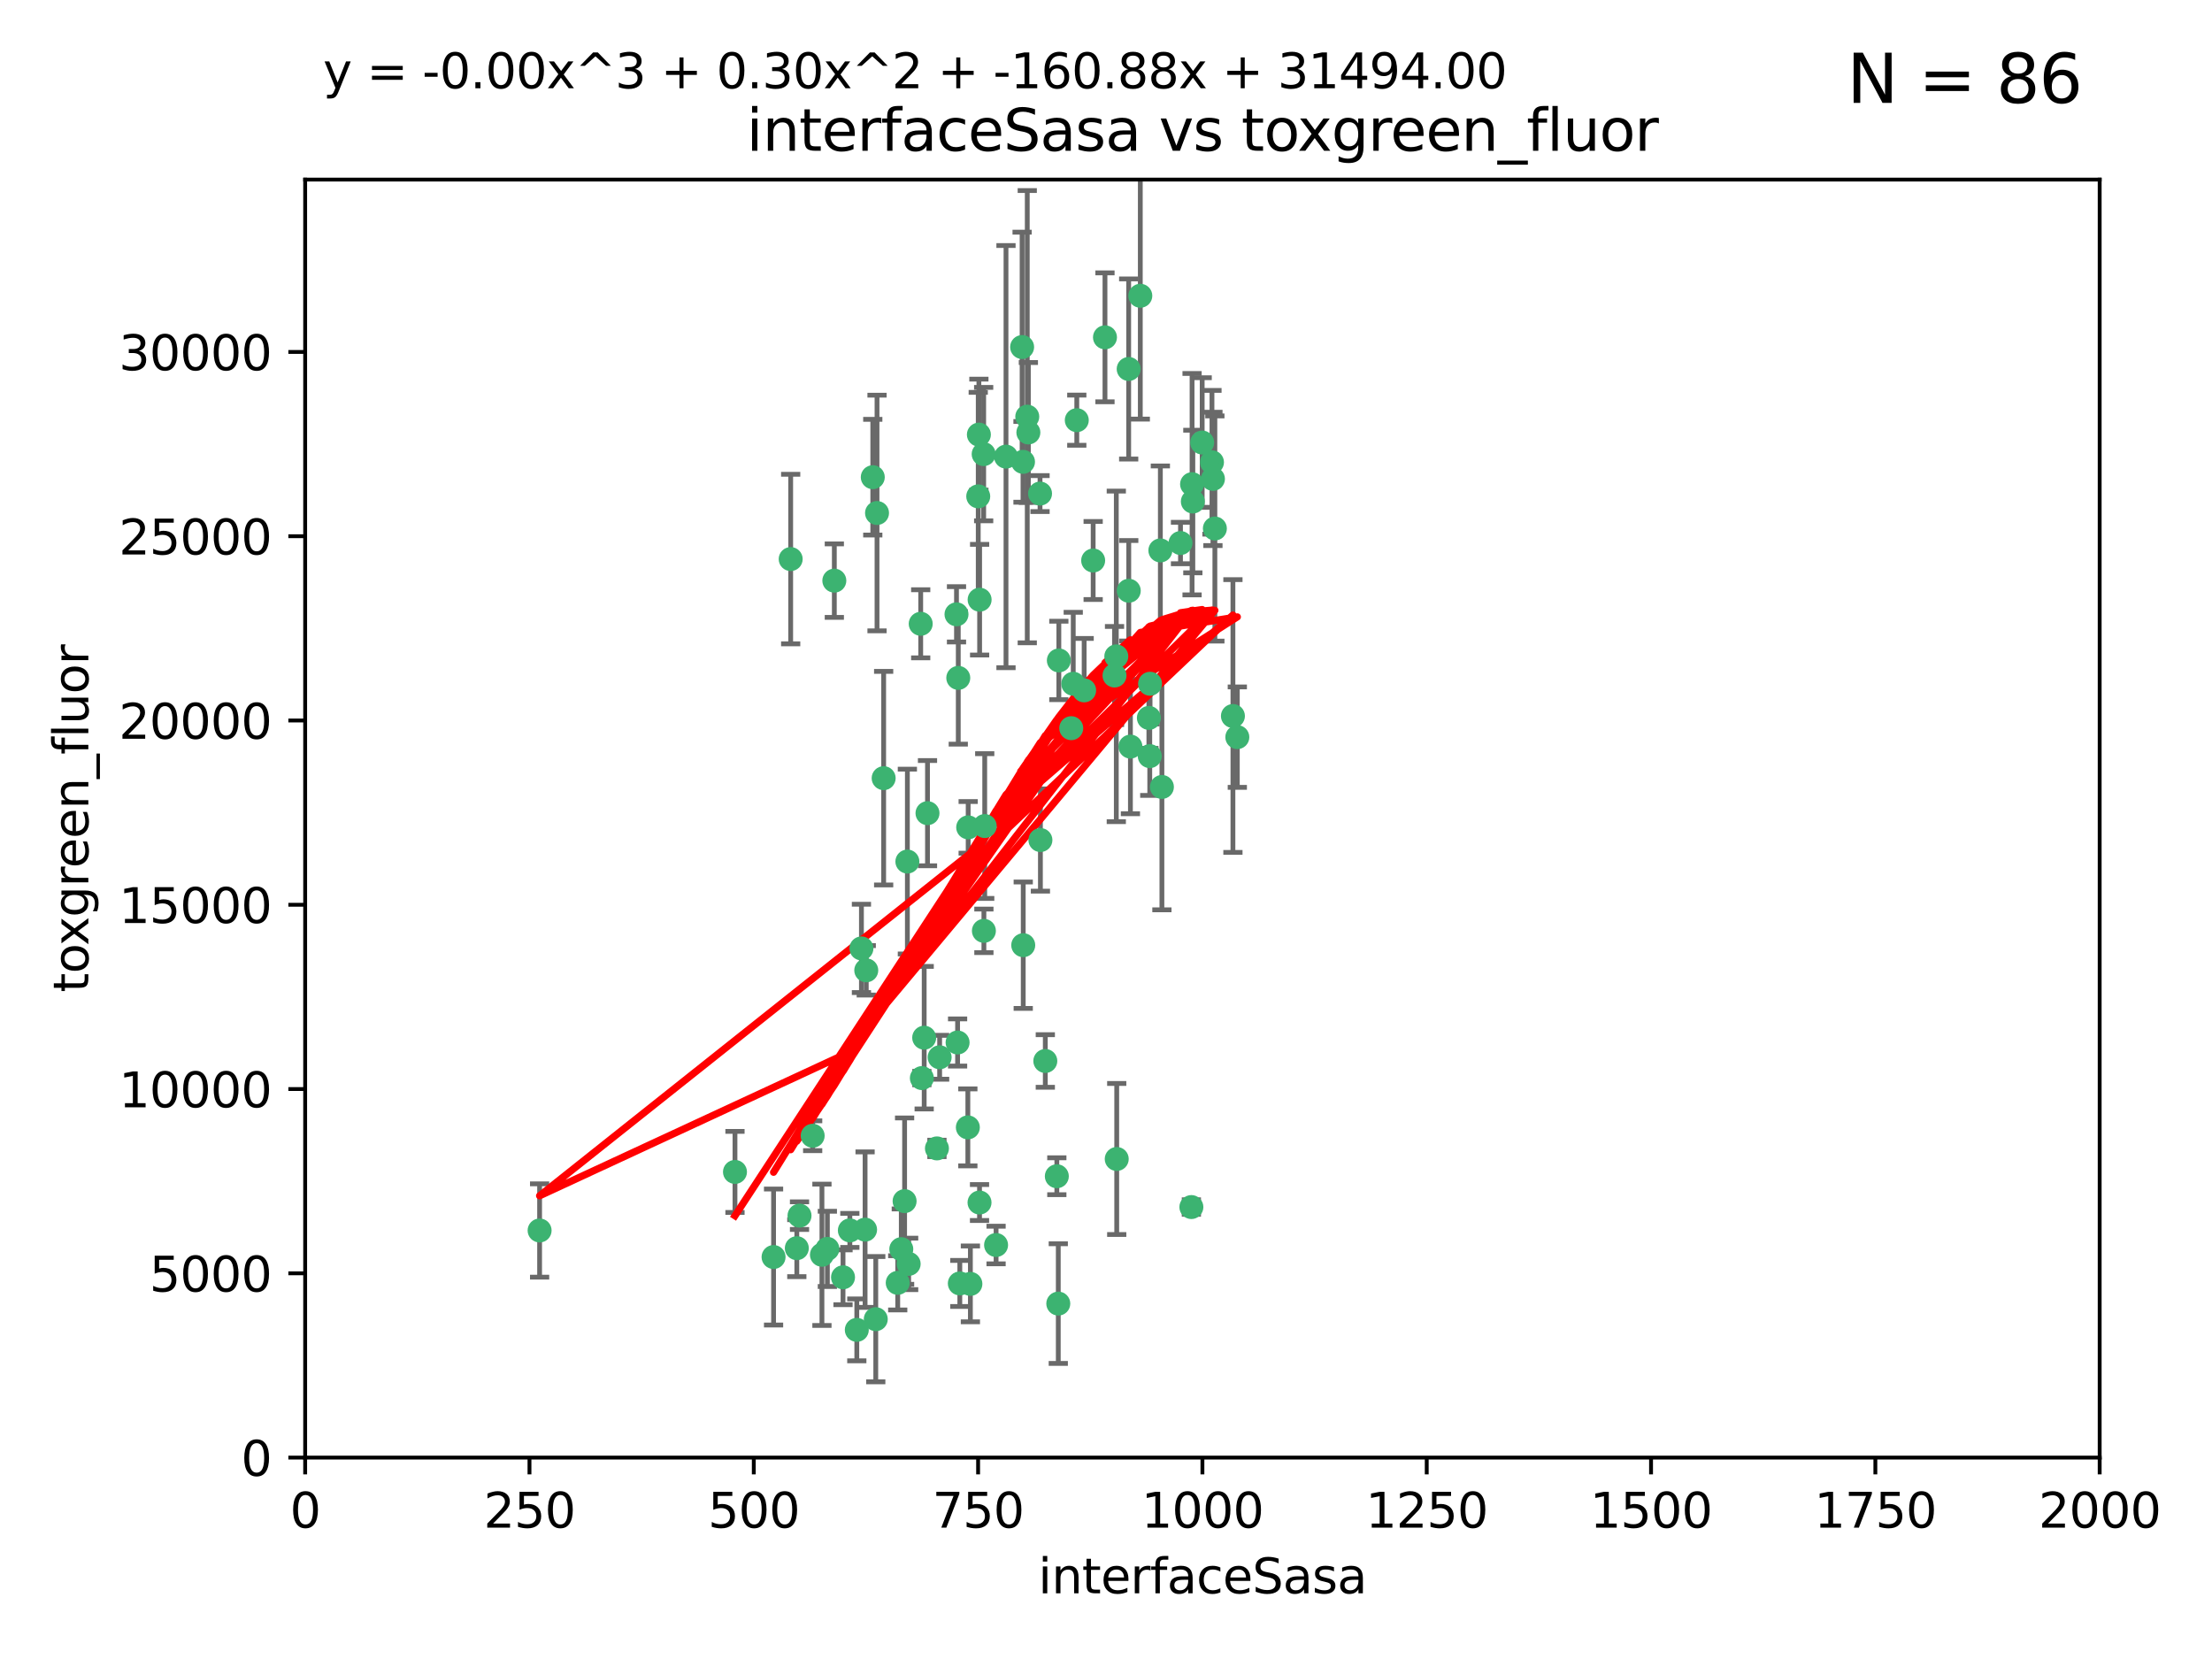 <?xml version="1.0" encoding="utf-8" standalone="no"?>
<!DOCTYPE svg PUBLIC "-//W3C//DTD SVG 1.1//EN"
  "http://www.w3.org/Graphics/SVG/1.1/DTD/svg11.dtd">
<svg xmlns:xlink="http://www.w3.org/1999/xlink" width="460.8pt" height="345.6pt" viewBox="0 0 460.8 345.6" xmlns="http://www.w3.org/2000/svg" version="1.1">
 <defs>
  <style type="text/css">*{stroke-linejoin: round; stroke-linecap: butt}</style>
 </defs>
 <g id="figure_1">
  <g id="patch_1">
   <path d="M 0 345.6 
L 460.8 345.6 
L 460.8 0 
L 0 0 
z
" style="fill: #ffffff"/>
  </g>
  <g id="axes_1">
   <g id="patch_2">
    <path d="M 63.571 303.64 
L 437.4 303.64 
L 437.4 37.411 
L 63.571 37.411 
z
" style="fill: #ffffff"/>
   </g>
   <g id="PathCollection_1">
    <defs>
     <path id="m140f98cd9d" d="M 0 1.118 
C 0.297 1.118 0.581 1 0.791 0.791 
C 1 0.581 1.118 0.297 1.118 0 
C 1.118 -0.297 1 -0.581 0.791 -0.791 
C 0.581 -1 0.297 -1.118 0 -1.118 
C -0.297 -1.118 -0.581 -1 -0.791 -0.791 
C -1 -0.581 -1.118 -0.297 -1.118 0 
C -1.118 0.297 -1 0.581 -0.791 0.791 
C -0.581 1 -0.297 1.118 0 1.118 
z
" style="stroke: #3cb371"/>
    </defs>
    <g clip-path="url(#p196af93294)">
     <use xlink:href="#m140f98cd9d" x="212.925" y="72.294" style="fill: #3cb371; stroke: #3cb371"/>
     <use xlink:href="#m140f98cd9d" x="232.546" y="136.733" style="fill: #3cb371; stroke: #3cb371"/>
     <use xlink:href="#m140f98cd9d" x="250.437" y="92.187" style="fill: #3cb371; stroke: #3cb371"/>
     <use xlink:href="#m140f98cd9d" x="245.919" y="113.121" style="fill: #3cb371; stroke: #3cb371"/>
     <use xlink:href="#m140f98cd9d" x="252.676" y="99.763" style="fill: #3cb371; stroke: #3cb371"/>
     <use xlink:href="#m140f98cd9d" x="230.187" y="70.271" style="fill: #3cb371; stroke: #3cb371"/>
     <use xlink:href="#m140f98cd9d" x="235.488" y="155.531" style="fill: #3cb371; stroke: #3cb371"/>
     <use xlink:href="#m140f98cd9d" x="235.142" y="123.063" style="fill: #3cb371; stroke: #3cb371"/>
     <use xlink:href="#m140f98cd9d" x="223.161" y="151.693" style="fill: #3cb371; stroke: #3cb371"/>
     <use xlink:href="#m140f98cd9d" x="242.046" y="163.936" style="fill: #3cb371; stroke: #3cb371"/>
     <use xlink:href="#m140f98cd9d" x="248.491" y="104.476" style="fill: #3cb371; stroke: #3cb371"/>
     <use xlink:href="#m140f98cd9d" x="241.725" y="114.664" style="fill: #3cb371; stroke: #3cb371"/>
     <use xlink:href="#m140f98cd9d" x="225.848" y="143.815" style="fill: #3cb371; stroke: #3cb371"/>
     <use xlink:href="#m140f98cd9d" x="227.725" y="116.762" style="fill: #3cb371; stroke: #3cb371"/>
     <use xlink:href="#m140f98cd9d" x="235.125" y="76.865" style="fill: #3cb371; stroke: #3cb371"/>
     <use xlink:href="#m140f98cd9d" x="214.228" y="90.091" style="fill: #3cb371; stroke: #3cb371"/>
     <use xlink:href="#m140f98cd9d" x="237.546" y="61.614" style="fill: #3cb371; stroke: #3cb371"/>
     <use xlink:href="#m140f98cd9d" x="257.757" y="153.559" style="fill: #3cb371; stroke: #3cb371"/>
     <use xlink:href="#m140f98cd9d" x="216.658" y="102.821" style="fill: #3cb371; stroke: #3cb371"/>
     <use xlink:href="#m140f98cd9d" x="204.916" y="94.6" style="fill: #3cb371; stroke: #3cb371"/>
     <use xlink:href="#m140f98cd9d" x="256.841" y="149.16" style="fill: #3cb371; stroke: #3cb371"/>
     <use xlink:href="#m140f98cd9d" x="199.256" y="127.973" style="fill: #3cb371; stroke: #3cb371"/>
     <use xlink:href="#m140f98cd9d" x="213.159" y="196.901" style="fill: #3cb371; stroke: #3cb371"/>
     <use xlink:href="#m140f98cd9d" x="220.577" y="137.58" style="fill: #3cb371; stroke: #3cb371"/>
     <use xlink:href="#m140f98cd9d" x="223.577" y="142.442" style="fill: #3cb371; stroke: #3cb371"/>
     <use xlink:href="#m140f98cd9d" x="203.92" y="90.534" style="fill: #3cb371; stroke: #3cb371"/>
     <use xlink:href="#m140f98cd9d" x="181.815" y="99.407" style="fill: #3cb371; stroke: #3cb371"/>
     <use xlink:href="#m140f98cd9d" x="239.332" y="149.553" style="fill: #3cb371; stroke: #3cb371"/>
     <use xlink:href="#m140f98cd9d" x="204.073" y="124.926" style="fill: #3cb371; stroke: #3cb371"/>
     <use xlink:href="#m140f98cd9d" x="248.329" y="100.862" style="fill: #3cb371; stroke: #3cb371"/>
     <use xlink:href="#m140f98cd9d" x="182.701" y="106.867" style="fill: #3cb371; stroke: #3cb371"/>
     <use xlink:href="#m140f98cd9d" x="253.08" y="110.098" style="fill: #3cb371; stroke: #3cb371"/>
     <use xlink:href="#m140f98cd9d" x="239.579" y="142.44" style="fill: #3cb371; stroke: #3cb371"/>
     <use xlink:href="#m140f98cd9d" x="213.998" y="86.8" style="fill: #3cb371; stroke: #3cb371"/>
     <use xlink:href="#m140f98cd9d" x="232.635" y="241.437" style="fill: #3cb371; stroke: #3cb371"/>
     <use xlink:href="#m140f98cd9d" x="252.476" y="96.298" style="fill: #3cb371; stroke: #3cb371"/>
     <use xlink:href="#m140f98cd9d" x="203.785" y="103.401" style="fill: #3cb371; stroke: #3cb371"/>
     <use xlink:href="#m140f98cd9d" x="209.568" y="95.121" style="fill: #3cb371; stroke: #3cb371"/>
     <use xlink:href="#m140f98cd9d" x="248.185" y="251.452" style="fill: #3cb371; stroke: #3cb371"/>
     <use xlink:href="#m140f98cd9d" x="220.157" y="245.034" style="fill: #3cb371; stroke: #3cb371"/>
     <use xlink:href="#m140f98cd9d" x="213.11" y="96.211" style="fill: #3cb371; stroke: #3cb371"/>
     <use xlink:href="#m140f98cd9d" x="180.458" y="202.138" style="fill: #3cb371; stroke: #3cb371"/>
     <use xlink:href="#m140f98cd9d" x="199.626" y="141.216" style="fill: #3cb371; stroke: #3cb371"/>
     <use xlink:href="#m140f98cd9d" x="189.023" y="179.478" style="fill: #3cb371; stroke: #3cb371"/>
     <use xlink:href="#m140f98cd9d" x="193.215" y="169.397" style="fill: #3cb371; stroke: #3cb371"/>
     <use xlink:href="#m140f98cd9d" x="224.314" y="87.531" style="fill: #3cb371; stroke: #3cb371"/>
     <use xlink:href="#m140f98cd9d" x="239.516" y="157.513" style="fill: #3cb371; stroke: #3cb371"/>
     <use xlink:href="#m140f98cd9d" x="204.964" y="193.912" style="fill: #3cb371; stroke: #3cb371"/>
     <use xlink:href="#m140f98cd9d" x="164.714" y="116.464" style="fill: #3cb371; stroke: #3cb371"/>
     <use xlink:href="#m140f98cd9d" x="216.738" y="174.998" style="fill: #3cb371; stroke: #3cb371"/>
     <use xlink:href="#m140f98cd9d" x="205.136" y="172.082" style="fill: #3cb371; stroke: #3cb371"/>
     <use xlink:href="#m140f98cd9d" x="201.621" y="234.855" style="fill: #3cb371; stroke: #3cb371"/>
     <use xlink:href="#m140f98cd9d" x="161.148" y="261.86" style="fill: #3cb371; stroke: #3cb371"/>
     <use xlink:href="#m140f98cd9d" x="201.69" y="172.356" style="fill: #3cb371; stroke: #3cb371"/>
     <use xlink:href="#m140f98cd9d" x="199.948" y="267.365" style="fill: #3cb371; stroke: #3cb371"/>
     <use xlink:href="#m140f98cd9d" x="191.8" y="129.947" style="fill: #3cb371; stroke: #3cb371"/>
     <use xlink:href="#m140f98cd9d" x="192.525" y="216.17" style="fill: #3cb371; stroke: #3cb371"/>
     <use xlink:href="#m140f98cd9d" x="184.082" y="162.105" style="fill: #3cb371; stroke: #3cb371"/>
     <use xlink:href="#m140f98cd9d" x="207.501" y="259.36" style="fill: #3cb371; stroke: #3cb371"/>
     <use xlink:href="#m140f98cd9d" x="187.755" y="260.221" style="fill: #3cb371; stroke: #3cb371"/>
     <use xlink:href="#m140f98cd9d" x="172.357" y="260.163" style="fill: #3cb371; stroke: #3cb371"/>
     <use xlink:href="#m140f98cd9d" x="165.991" y="260.019" style="fill: #3cb371; stroke: #3cb371"/>
     <use xlink:href="#m140f98cd9d" x="232.174" y="140.722" style="fill: #3cb371; stroke: #3cb371"/>
     <use xlink:href="#m140f98cd9d" x="179.453" y="197.571" style="fill: #3cb371; stroke: #3cb371"/>
     <use xlink:href="#m140f98cd9d" x="175.617" y="266.086" style="fill: #3cb371; stroke: #3cb371"/>
     <use xlink:href="#m140f98cd9d" x="192.041" y="224.585" style="fill: #3cb371; stroke: #3cb371"/>
     <use xlink:href="#m140f98cd9d" x="202.15" y="267.457" style="fill: #3cb371; stroke: #3cb371"/>
     <use xlink:href="#m140f98cd9d" x="112.41" y="256.331" style="fill: #3cb371; stroke: #3cb371"/>
     <use xlink:href="#m140f98cd9d" x="178.488" y="277.035" style="fill: #3cb371; stroke: #3cb371"/>
     <use xlink:href="#m140f98cd9d" x="188.445" y="250.216" style="fill: #3cb371; stroke: #3cb371"/>
     <use xlink:href="#m140f98cd9d" x="217.757" y="221.023" style="fill: #3cb371; stroke: #3cb371"/>
     <use xlink:href="#m140f98cd9d" x="169.294" y="236.599" style="fill: #3cb371; stroke: #3cb371"/>
     <use xlink:href="#m140f98cd9d" x="220.46" y="271.563" style="fill: #3cb371; stroke: #3cb371"/>
     <use xlink:href="#m140f98cd9d" x="173.806" y="120.958" style="fill: #3cb371; stroke: #3cb371"/>
     <use xlink:href="#m140f98cd9d" x="166.554" y="253.241" style="fill: #3cb371; stroke: #3cb371"/>
     <use xlink:href="#m140f98cd9d" x="195.181" y="239.234" style="fill: #3cb371; stroke: #3cb371"/>
     <use xlink:href="#m140f98cd9d" x="204.052" y="250.509" style="fill: #3cb371; stroke: #3cb371"/>
     <use xlink:href="#m140f98cd9d" x="187.013" y="267.238" style="fill: #3cb371; stroke: #3cb371"/>
     <use xlink:href="#m140f98cd9d" x="195.744" y="220.252" style="fill: #3cb371; stroke: #3cb371"/>
     <use xlink:href="#m140f98cd9d" x="189.29" y="263.294" style="fill: #3cb371; stroke: #3cb371"/>
     <use xlink:href="#m140f98cd9d" x="180.213" y="256.155" style="fill: #3cb371; stroke: #3cb371"/>
     <use xlink:href="#m140f98cd9d" x="182.439" y="274.808" style="fill: #3cb371; stroke: #3cb371"/>
     <use xlink:href="#m140f98cd9d" x="171.225" y="261.393" style="fill: #3cb371; stroke: #3cb371"/>
     <use xlink:href="#m140f98cd9d" x="177.039" y="256.316" style="fill: #3cb371; stroke: #3cb371"/>
     <use xlink:href="#m140f98cd9d" x="199.484" y="217.17" style="fill: #3cb371; stroke: #3cb371"/>
     <use xlink:href="#m140f98cd9d" x="153.109" y="244.135" style="fill: #3cb371; stroke: #3cb371"/>
    </g>
   </g>
   <g id="matplotlib.axis_1">
    <g id="xtick_1">
     <g id="line2d_1">
      <defs>
       <path id="mca092da6ce" d="M 0 0 
L 0 3.5 
" style="stroke: #000000; stroke-width: 0.8"/>
      </defs>
      <g>
       <use xlink:href="#mca092da6ce" x="63.571" y="303.64" style="stroke: #000000; stroke-width: 0.8"/>
      </g>
     </g>
     <g id="text_1">
      <!-- 0 -->
      <g transform="translate(60.39 318.238)scale(0.1 -0.1)">
       <defs>
        <path id="DejaVuSans-30" d="M 2034 4250 
Q 1547 4250 1301 3770 
Q 1056 3291 1056 2328 
Q 1056 1369 1301 889 
Q 1547 409 2034 409 
Q 2525 409 2770 889 
Q 3016 1369 3016 2328 
Q 3016 3291 2770 3770 
Q 2525 4250 2034 4250 
z
M 2034 4750 
Q 2819 4750 3233 4129 
Q 3647 3509 3647 2328 
Q 3647 1150 3233 529 
Q 2819 -91 2034 -91 
Q 1250 -91 836 529 
Q 422 1150 422 2328 
Q 422 3509 836 4129 
Q 1250 4750 2034 4750 
z
" transform="scale(0.016)"/>
       </defs>
       <use xlink:href="#DejaVuSans-30"/>
      </g>
     </g>
    </g>
    <g id="xtick_2">
     <g id="line2d_2">
      <g>
       <use xlink:href="#mca092da6ce" x="110.3" y="303.64" style="stroke: #000000; stroke-width: 0.8"/>
      </g>
     </g>
     <g id="text_2">
      <!-- 250 -->
      <g transform="translate(100.756 318.238)scale(0.1 -0.1)">
       <defs>
        <path id="DejaVuSans-32" d="M 1228 531 
L 3431 531 
L 3431 0 
L 469 0 
L 469 531 
Q 828 903 1448 1529 
Q 2069 2156 2228 2338 
Q 2531 2678 2651 2914 
Q 2772 3150 2772 3378 
Q 2772 3750 2511 3984 
Q 2250 4219 1831 4219 
Q 1534 4219 1204 4116 
Q 875 4013 500 3803 
L 500 4441 
Q 881 4594 1212 4672 
Q 1544 4750 1819 4750 
Q 2544 4750 2975 4387 
Q 3406 4025 3406 3419 
Q 3406 3131 3298 2873 
Q 3191 2616 2906 2266 
Q 2828 2175 2409 1742 
Q 1991 1309 1228 531 
z
" transform="scale(0.016)"/>
        <path id="DejaVuSans-35" d="M 691 4666 
L 3169 4666 
L 3169 4134 
L 1269 4134 
L 1269 2991 
Q 1406 3038 1543 3061 
Q 1681 3084 1819 3084 
Q 2600 3084 3056 2656 
Q 3513 2228 3513 1497 
Q 3513 744 3044 326 
Q 2575 -91 1722 -91 
Q 1428 -91 1123 -41 
Q 819 9 494 109 
L 494 744 
Q 775 591 1075 516 
Q 1375 441 1709 441 
Q 2250 441 2565 725 
Q 2881 1009 2881 1497 
Q 2881 1984 2565 2268 
Q 2250 2553 1709 2553 
Q 1456 2553 1204 2497 
Q 953 2441 691 2322 
L 691 4666 
z
" transform="scale(0.016)"/>
       </defs>
       <use xlink:href="#DejaVuSans-32"/>
       <use xlink:href="#DejaVuSans-35" x="63.623"/>
       <use xlink:href="#DejaVuSans-30" x="127.246"/>
      </g>
     </g>
    </g>
    <g id="xtick_3">
     <g id="line2d_3">
      <g>
       <use xlink:href="#mca092da6ce" x="157.028" y="303.64" style="stroke: #000000; stroke-width: 0.8"/>
      </g>
     </g>
     <g id="text_3">
      <!-- 500 -->
      <g transform="translate(147.485 318.238)scale(0.1 -0.1)">
       <use xlink:href="#DejaVuSans-35"/>
       <use xlink:href="#DejaVuSans-30" x="63.623"/>
       <use xlink:href="#DejaVuSans-30" x="127.246"/>
      </g>
     </g>
    </g>
    <g id="xtick_4">
     <g id="line2d_4">
      <g>
       <use xlink:href="#mca092da6ce" x="203.757" y="303.64" style="stroke: #000000; stroke-width: 0.8"/>
      </g>
     </g>
     <g id="text_4">
      <!-- 750 -->
      <g transform="translate(194.213 318.238)scale(0.1 -0.1)">
       <defs>
        <path id="DejaVuSans-37" d="M 525 4666 
L 3525 4666 
L 3525 4397 
L 1831 0 
L 1172 0 
L 2766 4134 
L 525 4134 
L 525 4666 
z
" transform="scale(0.016)"/>
       </defs>
       <use xlink:href="#DejaVuSans-37"/>
       <use xlink:href="#DejaVuSans-35" x="63.623"/>
       <use xlink:href="#DejaVuSans-30" x="127.246"/>
      </g>
     </g>
    </g>
    <g id="xtick_5">
     <g id="line2d_5">
      <g>
       <use xlink:href="#mca092da6ce" x="250.486" y="303.64" style="stroke: #000000; stroke-width: 0.8"/>
      </g>
     </g>
     <g id="text_5">
      <!-- 1000 -->
      <g transform="translate(237.761 318.238)scale(0.1 -0.1)">
       <defs>
        <path id="DejaVuSans-31" d="M 794 531 
L 1825 531 
L 1825 4091 
L 703 3866 
L 703 4441 
L 1819 4666 
L 2450 4666 
L 2450 531 
L 3481 531 
L 3481 0 
L 794 0 
L 794 531 
z
" transform="scale(0.016)"/>
       </defs>
       <use xlink:href="#DejaVuSans-31"/>
       <use xlink:href="#DejaVuSans-30" x="63.623"/>
       <use xlink:href="#DejaVuSans-30" x="127.246"/>
       <use xlink:href="#DejaVuSans-30" x="190.869"/>
      </g>
     </g>
    </g>
    <g id="xtick_6">
     <g id="line2d_6">
      <g>
       <use xlink:href="#mca092da6ce" x="297.214" y="303.64" style="stroke: #000000; stroke-width: 0.8"/>
      </g>
     </g>
     <g id="text_6">
      <!-- 1250 -->
      <g transform="translate(284.489 318.238)scale(0.1 -0.1)">
       <use xlink:href="#DejaVuSans-31"/>
       <use xlink:href="#DejaVuSans-32" x="63.623"/>
       <use xlink:href="#DejaVuSans-35" x="127.246"/>
       <use xlink:href="#DejaVuSans-30" x="190.869"/>
      </g>
     </g>
    </g>
    <g id="xtick_7">
     <g id="line2d_7">
      <g>
       <use xlink:href="#mca092da6ce" x="343.943" y="303.64" style="stroke: #000000; stroke-width: 0.8"/>
      </g>
     </g>
     <g id="text_7">
      <!-- 1500 -->
      <g transform="translate(331.218 318.238)scale(0.1 -0.1)">
       <use xlink:href="#DejaVuSans-31"/>
       <use xlink:href="#DejaVuSans-35" x="63.623"/>
       <use xlink:href="#DejaVuSans-30" x="127.246"/>
       <use xlink:href="#DejaVuSans-30" x="190.869"/>
      </g>
     </g>
    </g>
    <g id="xtick_8">
     <g id="line2d_8">
      <g>
       <use xlink:href="#mca092da6ce" x="390.671" y="303.64" style="stroke: #000000; stroke-width: 0.8"/>
      </g>
     </g>
     <g id="text_8">
      <!-- 1750 -->
      <g transform="translate(377.946 318.238)scale(0.1 -0.1)">
       <use xlink:href="#DejaVuSans-31"/>
       <use xlink:href="#DejaVuSans-37" x="63.623"/>
       <use xlink:href="#DejaVuSans-35" x="127.246"/>
       <use xlink:href="#DejaVuSans-30" x="190.869"/>
      </g>
     </g>
    </g>
    <g id="xtick_9">
     <g id="line2d_9">
      <g>
       <use xlink:href="#mca092da6ce" x="437.4" y="303.64" style="stroke: #000000; stroke-width: 0.8"/>
      </g>
     </g>
     <g id="text_9">
      <!-- 2000 -->
      <g transform="translate(424.675 318.238)scale(0.1 -0.1)">
       <use xlink:href="#DejaVuSans-32"/>
       <use xlink:href="#DejaVuSans-30" x="63.623"/>
       <use xlink:href="#DejaVuSans-30" x="127.246"/>
       <use xlink:href="#DejaVuSans-30" x="190.869"/>
      </g>
     </g>
    </g>
    <g id="text_10">
     <!-- interfaceSasa -->
     <g transform="translate(216.279 331.917)scale(0.1 -0.1)">
      <defs>
       <path id="DejaVuSans-69" d="M 603 3500 
L 1178 3500 
L 1178 0 
L 603 0 
L 603 3500 
z
M 603 4863 
L 1178 4863 
L 1178 4134 
L 603 4134 
L 603 4863 
z
" transform="scale(0.016)"/>
       <path id="DejaVuSans-6e" d="M 3513 2113 
L 3513 0 
L 2938 0 
L 2938 2094 
Q 2938 2591 2744 2837 
Q 2550 3084 2163 3084 
Q 1697 3084 1428 2787 
Q 1159 2491 1159 1978 
L 1159 0 
L 581 0 
L 581 3500 
L 1159 3500 
L 1159 2956 
Q 1366 3272 1645 3428 
Q 1925 3584 2291 3584 
Q 2894 3584 3203 3211 
Q 3513 2838 3513 2113 
z
" transform="scale(0.016)"/>
       <path id="DejaVuSans-74" d="M 1172 4494 
L 1172 3500 
L 2356 3500 
L 2356 3053 
L 1172 3053 
L 1172 1153 
Q 1172 725 1289 603 
Q 1406 481 1766 481 
L 2356 481 
L 2356 0 
L 1766 0 
Q 1100 0 847 248 
Q 594 497 594 1153 
L 594 3053 
L 172 3053 
L 172 3500 
L 594 3500 
L 594 4494 
L 1172 4494 
z
" transform="scale(0.016)"/>
       <path id="DejaVuSans-65" d="M 3597 1894 
L 3597 1613 
L 953 1613 
Q 991 1019 1311 708 
Q 1631 397 2203 397 
Q 2534 397 2845 478 
Q 3156 559 3463 722 
L 3463 178 
Q 3153 47 2828 -22 
Q 2503 -91 2169 -91 
Q 1331 -91 842 396 
Q 353 884 353 1716 
Q 353 2575 817 3079 
Q 1281 3584 2069 3584 
Q 2775 3584 3186 3129 
Q 3597 2675 3597 1894 
z
M 3022 2063 
Q 3016 2534 2758 2815 
Q 2500 3097 2075 3097 
Q 1594 3097 1305 2825 
Q 1016 2553 972 2059 
L 3022 2063 
z
" transform="scale(0.016)"/>
       <path id="DejaVuSans-72" d="M 2631 2963 
Q 2534 3019 2420 3045 
Q 2306 3072 2169 3072 
Q 1681 3072 1420 2755 
Q 1159 2438 1159 1844 
L 1159 0 
L 581 0 
L 581 3500 
L 1159 3500 
L 1159 2956 
Q 1341 3275 1631 3429 
Q 1922 3584 2338 3584 
Q 2397 3584 2469 3576 
Q 2541 3569 2628 3553 
L 2631 2963 
z
" transform="scale(0.016)"/>
       <path id="DejaVuSans-66" d="M 2375 4863 
L 2375 4384 
L 1825 4384 
Q 1516 4384 1395 4259 
Q 1275 4134 1275 3809 
L 1275 3500 
L 2222 3500 
L 2222 3053 
L 1275 3053 
L 1275 0 
L 697 0 
L 697 3053 
L 147 3053 
L 147 3500 
L 697 3500 
L 697 3744 
Q 697 4328 969 4595 
Q 1241 4863 1831 4863 
L 2375 4863 
z
" transform="scale(0.016)"/>
       <path id="DejaVuSans-61" d="M 2194 1759 
Q 1497 1759 1228 1600 
Q 959 1441 959 1056 
Q 959 750 1161 570 
Q 1363 391 1709 391 
Q 2188 391 2477 730 
Q 2766 1069 2766 1631 
L 2766 1759 
L 2194 1759 
z
M 3341 1997 
L 3341 0 
L 2766 0 
L 2766 531 
Q 2569 213 2275 61 
Q 1981 -91 1556 -91 
Q 1019 -91 701 211 
Q 384 513 384 1019 
Q 384 1609 779 1909 
Q 1175 2209 1959 2209 
L 2766 2209 
L 2766 2266 
Q 2766 2663 2505 2880 
Q 2244 3097 1772 3097 
Q 1472 3097 1187 3025 
Q 903 2953 641 2809 
L 641 3341 
Q 956 3463 1253 3523 
Q 1550 3584 1831 3584 
Q 2591 3584 2966 3190 
Q 3341 2797 3341 1997 
z
" transform="scale(0.016)"/>
       <path id="DejaVuSans-63" d="M 3122 3366 
L 3122 2828 
Q 2878 2963 2633 3030 
Q 2388 3097 2138 3097 
Q 1578 3097 1268 2742 
Q 959 2388 959 1747 
Q 959 1106 1268 751 
Q 1578 397 2138 397 
Q 2388 397 2633 464 
Q 2878 531 3122 666 
L 3122 134 
Q 2881 22 2623 -34 
Q 2366 -91 2075 -91 
Q 1284 -91 818 406 
Q 353 903 353 1747 
Q 353 2603 823 3093 
Q 1294 3584 2113 3584 
Q 2378 3584 2631 3529 
Q 2884 3475 3122 3366 
z
" transform="scale(0.016)"/>
       <path id="DejaVuSans-53" d="M 3425 4513 
L 3425 3897 
Q 3066 4069 2747 4153 
Q 2428 4238 2131 4238 
Q 1616 4238 1336 4038 
Q 1056 3838 1056 3469 
Q 1056 3159 1242 3001 
Q 1428 2844 1947 2747 
L 2328 2669 
Q 3034 2534 3370 2195 
Q 3706 1856 3706 1288 
Q 3706 609 3251 259 
Q 2797 -91 1919 -91 
Q 1588 -91 1214 -16 
Q 841 59 441 206 
L 441 856 
Q 825 641 1194 531 
Q 1563 422 1919 422 
Q 2459 422 2753 634 
Q 3047 847 3047 1241 
Q 3047 1584 2836 1778 
Q 2625 1972 2144 2069 
L 1759 2144 
Q 1053 2284 737 2584 
Q 422 2884 422 3419 
Q 422 4038 858 4394 
Q 1294 4750 2059 4750 
Q 2388 4750 2728 4690 
Q 3069 4631 3425 4513 
z
" transform="scale(0.016)"/>
       <path id="DejaVuSans-73" d="M 2834 3397 
L 2834 2853 
Q 2591 2978 2328 3040 
Q 2066 3103 1784 3103 
Q 1356 3103 1142 2972 
Q 928 2841 928 2578 
Q 928 2378 1081 2264 
Q 1234 2150 1697 2047 
L 1894 2003 
Q 2506 1872 2764 1633 
Q 3022 1394 3022 966 
Q 3022 478 2636 193 
Q 2250 -91 1575 -91 
Q 1294 -91 989 -36 
Q 684 19 347 128 
L 347 722 
Q 666 556 975 473 
Q 1284 391 1588 391 
Q 1994 391 2212 530 
Q 2431 669 2431 922 
Q 2431 1156 2273 1281 
Q 2116 1406 1581 1522 
L 1381 1569 
Q 847 1681 609 1914 
Q 372 2147 372 2553 
Q 372 3047 722 3315 
Q 1072 3584 1716 3584 
Q 2034 3584 2315 3537 
Q 2597 3491 2834 3397 
z
" transform="scale(0.016)"/>
      </defs>
      <use xlink:href="#DejaVuSans-69"/>
      <use xlink:href="#DejaVuSans-6e" x="27.783"/>
      <use xlink:href="#DejaVuSans-74" x="91.162"/>
      <use xlink:href="#DejaVuSans-65" x="130.371"/>
      <use xlink:href="#DejaVuSans-72" x="191.895"/>
      <use xlink:href="#DejaVuSans-66" x="233.008"/>
      <use xlink:href="#DejaVuSans-61" x="268.213"/>
      <use xlink:href="#DejaVuSans-63" x="329.492"/>
      <use xlink:href="#DejaVuSans-65" x="384.473"/>
      <use xlink:href="#DejaVuSans-53" x="445.996"/>
      <use xlink:href="#DejaVuSans-61" x="509.473"/>
      <use xlink:href="#DejaVuSans-73" x="570.752"/>
      <use xlink:href="#DejaVuSans-61" x="622.852"/>
     </g>
    </g>
   </g>
   <g id="matplotlib.axis_2">
    <g id="ytick_1">
     <g id="line2d_10">
      <defs>
       <path id="m6cbc592f6d" d="M 0 0 
L -3.5 0 
" style="stroke: #000000; stroke-width: 0.8"/>
      </defs>
      <g>
       <use xlink:href="#m6cbc592f6d" x="63.571" y="303.64" style="stroke: #000000; stroke-width: 0.8"/>
      </g>
     </g>
     <g id="text_11">
      <!-- 0 -->
      <g transform="translate(50.209 307.439)scale(0.1 -0.1)">
       <use xlink:href="#DejaVuSans-30"/>
      </g>
     </g>
    </g>
    <g id="ytick_2">
     <g id="line2d_11">
      <g>
       <use xlink:href="#m6cbc592f6d" x="63.571" y="265.253" style="stroke: #000000; stroke-width: 0.8"/>
      </g>
     </g>
     <g id="text_12">
      <!-- 5000 -->
      <g transform="translate(31.121 269.052)scale(0.1 -0.1)">
       <use xlink:href="#DejaVuSans-35"/>
       <use xlink:href="#DejaVuSans-30" x="63.623"/>
       <use xlink:href="#DejaVuSans-30" x="127.246"/>
       <use xlink:href="#DejaVuSans-30" x="190.869"/>
      </g>
     </g>
    </g>
    <g id="ytick_3">
     <g id="line2d_12">
      <g>
       <use xlink:href="#m6cbc592f6d" x="63.571" y="226.866" style="stroke: #000000; stroke-width: 0.8"/>
      </g>
     </g>
     <g id="text_13">
      <!-- 10000 -->
      <g transform="translate(24.759 230.665)scale(0.1 -0.1)">
       <use xlink:href="#DejaVuSans-31"/>
       <use xlink:href="#DejaVuSans-30" x="63.623"/>
       <use xlink:href="#DejaVuSans-30" x="127.246"/>
       <use xlink:href="#DejaVuSans-30" x="190.869"/>
       <use xlink:href="#DejaVuSans-30" x="254.492"/>
      </g>
     </g>
    </g>
    <g id="ytick_4">
     <g id="line2d_13">
      <g>
       <use xlink:href="#m6cbc592f6d" x="63.571" y="188.479" style="stroke: #000000; stroke-width: 0.8"/>
      </g>
     </g>
     <g id="text_14">
      <!-- 15000 -->
      <g transform="translate(24.759 192.278)scale(0.1 -0.1)">
       <use xlink:href="#DejaVuSans-31"/>
       <use xlink:href="#DejaVuSans-35" x="63.623"/>
       <use xlink:href="#DejaVuSans-30" x="127.246"/>
       <use xlink:href="#DejaVuSans-30" x="190.869"/>
       <use xlink:href="#DejaVuSans-30" x="254.492"/>
      </g>
     </g>
    </g>
    <g id="ytick_5">
     <g id="line2d_14">
      <g>
       <use xlink:href="#m6cbc592f6d" x="63.571" y="150.092" style="stroke: #000000; stroke-width: 0.8"/>
      </g>
     </g>
     <g id="text_15">
      <!-- 20000 -->
      <g transform="translate(24.759 153.891)scale(0.1 -0.1)">
       <use xlink:href="#DejaVuSans-32"/>
       <use xlink:href="#DejaVuSans-30" x="63.623"/>
       <use xlink:href="#DejaVuSans-30" x="127.246"/>
       <use xlink:href="#DejaVuSans-30" x="190.869"/>
       <use xlink:href="#DejaVuSans-30" x="254.492"/>
      </g>
     </g>
    </g>
    <g id="ytick_6">
     <g id="line2d_15">
      <g>
       <use xlink:href="#m6cbc592f6d" x="63.571" y="111.705" style="stroke: #000000; stroke-width: 0.8"/>
      </g>
     </g>
     <g id="text_16">
      <!-- 25000 -->
      <g transform="translate(24.759 115.504)scale(0.1 -0.1)">
       <use xlink:href="#DejaVuSans-32"/>
       <use xlink:href="#DejaVuSans-35" x="63.623"/>
       <use xlink:href="#DejaVuSans-30" x="127.246"/>
       <use xlink:href="#DejaVuSans-30" x="190.869"/>
       <use xlink:href="#DejaVuSans-30" x="254.492"/>
      </g>
     </g>
    </g>
    <g id="ytick_7">
     <g id="line2d_16">
      <g>
       <use xlink:href="#m6cbc592f6d" x="63.571" y="73.317" style="stroke: #000000; stroke-width: 0.8"/>
      </g>
     </g>
     <g id="text_17">
      <!-- 30000 -->
      <g transform="translate(24.759 77.117)scale(0.1 -0.1)">
       <defs>
        <path id="DejaVuSans-33" d="M 2597 2516 
Q 3050 2419 3304 2112 
Q 3559 1806 3559 1356 
Q 3559 666 3084 287 
Q 2609 -91 1734 -91 
Q 1441 -91 1130 -33 
Q 819 25 488 141 
L 488 750 
Q 750 597 1062 519 
Q 1375 441 1716 441 
Q 2309 441 2620 675 
Q 2931 909 2931 1356 
Q 2931 1769 2642 2001 
Q 2353 2234 1838 2234 
L 1294 2234 
L 1294 2753 
L 1863 2753 
Q 2328 2753 2575 2939 
Q 2822 3125 2822 3475 
Q 2822 3834 2567 4026 
Q 2313 4219 1838 4219 
Q 1578 4219 1281 4162 
Q 984 4106 628 3988 
L 628 4550 
Q 988 4650 1302 4700 
Q 1616 4750 1894 4750 
Q 2613 4750 3031 4423 
Q 3450 4097 3450 3541 
Q 3450 3153 3228 2886 
Q 3006 2619 2597 2516 
z
" transform="scale(0.016)"/>
       </defs>
       <use xlink:href="#DejaVuSans-33"/>
       <use xlink:href="#DejaVuSans-30" x="63.623"/>
       <use xlink:href="#DejaVuSans-30" x="127.246"/>
       <use xlink:href="#DejaVuSans-30" x="190.869"/>
       <use xlink:href="#DejaVuSans-30" x="254.492"/>
      </g>
     </g>
    </g>
    <g id="text_18">
     <!-- toxgreen_fluor -->
     <g transform="translate(18.401 206.72)rotate(-90)scale(0.1 -0.1)">
      <defs>
       <path id="DejaVuSans-6f" d="M 1959 3097 
Q 1497 3097 1228 2736 
Q 959 2375 959 1747 
Q 959 1119 1226 758 
Q 1494 397 1959 397 
Q 2419 397 2687 759 
Q 2956 1122 2956 1747 
Q 2956 2369 2687 2733 
Q 2419 3097 1959 3097 
z
M 1959 3584 
Q 2709 3584 3137 3096 
Q 3566 2609 3566 1747 
Q 3566 888 3137 398 
Q 2709 -91 1959 -91 
Q 1206 -91 779 398 
Q 353 888 353 1747 
Q 353 2609 779 3096 
Q 1206 3584 1959 3584 
z
" transform="scale(0.016)"/>
       <path id="DejaVuSans-78" d="M 3513 3500 
L 2247 1797 
L 3578 0 
L 2900 0 
L 1881 1375 
L 863 0 
L 184 0 
L 1544 1831 
L 300 3500 
L 978 3500 
L 1906 2253 
L 2834 3500 
L 3513 3500 
z
" transform="scale(0.016)"/>
       <path id="DejaVuSans-67" d="M 2906 1791 
Q 2906 2416 2648 2759 
Q 2391 3103 1925 3103 
Q 1463 3103 1205 2759 
Q 947 2416 947 1791 
Q 947 1169 1205 825 
Q 1463 481 1925 481 
Q 2391 481 2648 825 
Q 2906 1169 2906 1791 
z
M 3481 434 
Q 3481 -459 3084 -895 
Q 2688 -1331 1869 -1331 
Q 1566 -1331 1297 -1286 
Q 1028 -1241 775 -1147 
L 775 -588 
Q 1028 -725 1275 -790 
Q 1522 -856 1778 -856 
Q 2344 -856 2625 -561 
Q 2906 -266 2906 331 
L 2906 616 
Q 2728 306 2450 153 
Q 2172 0 1784 0 
Q 1141 0 747 490 
Q 353 981 353 1791 
Q 353 2603 747 3093 
Q 1141 3584 1784 3584 
Q 2172 3584 2450 3431 
Q 2728 3278 2906 2969 
L 2906 3500 
L 3481 3500 
L 3481 434 
z
" transform="scale(0.016)"/>
       <path id="DejaVuSans-5f" d="M 3263 -1063 
L 3263 -1509 
L -63 -1509 
L -63 -1063 
L 3263 -1063 
z
" transform="scale(0.016)"/>
       <path id="DejaVuSans-6c" d="M 603 4863 
L 1178 4863 
L 1178 0 
L 603 0 
L 603 4863 
z
" transform="scale(0.016)"/>
       <path id="DejaVuSans-75" d="M 544 1381 
L 544 3500 
L 1119 3500 
L 1119 1403 
Q 1119 906 1312 657 
Q 1506 409 1894 409 
Q 2359 409 2629 706 
Q 2900 1003 2900 1516 
L 2900 3500 
L 3475 3500 
L 3475 0 
L 2900 0 
L 2900 538 
Q 2691 219 2414 64 
Q 2138 -91 1772 -91 
Q 1169 -91 856 284 
Q 544 659 544 1381 
z
M 1991 3584 
L 1991 3584 
z
" transform="scale(0.016)"/>
      </defs>
      <use xlink:href="#DejaVuSans-74"/>
      <use xlink:href="#DejaVuSans-6f" x="39.209"/>
      <use xlink:href="#DejaVuSans-78" x="97.266"/>
      <use xlink:href="#DejaVuSans-67" x="156.445"/>
      <use xlink:href="#DejaVuSans-72" x="219.922"/>
      <use xlink:href="#DejaVuSans-65" x="258.785"/>
      <use xlink:href="#DejaVuSans-65" x="320.309"/>
      <use xlink:href="#DejaVuSans-6e" x="381.832"/>
      <use xlink:href="#DejaVuSans-5f" x="445.211"/>
      <use xlink:href="#DejaVuSans-66" x="495.211"/>
      <use xlink:href="#DejaVuSans-6c" x="530.416"/>
      <use xlink:href="#DejaVuSans-75" x="558.199"/>
      <use xlink:href="#DejaVuSans-6f" x="621.578"/>
      <use xlink:href="#DejaVuSans-72" x="682.76"/>
     </g>
    </g>
   </g>
   <g id="LineCollection_1">
    <path d="M 212.925 96.224 
L 212.925 48.364 
" clip-path="url(#p196af93294)" style="fill: none; stroke: #696969"/>
    <path d="M 232.546 171.165 
L 232.546 102.302 
" clip-path="url(#p196af93294)" style="fill: none; stroke: #696969"/>
    <path d="M 250.437 105.69 
L 250.437 78.685 
" clip-path="url(#p196af93294)" style="fill: none; stroke: #696969"/>
    <path d="M 245.919 117.435 
L 245.919 108.807 
" clip-path="url(#p196af93294)" style="fill: none; stroke: #696969"/>
    <path d="M 252.676 113.651 
L 252.676 85.875 
" clip-path="url(#p196af93294)" style="fill: none; stroke: #696969"/>
    <path d="M 230.187 83.696 
L 230.187 56.846 
" clip-path="url(#p196af93294)" style="fill: none; stroke: #696969"/>
    <path d="M 235.488 169.522 
L 235.488 141.54 
" clip-path="url(#p196af93294)" style="fill: none; stroke: #696969"/>
    <path d="M 235.142 133.529 
L 235.142 112.598 
" clip-path="url(#p196af93294)" style="fill: none; stroke: #696969"/>
    <path d="M 223.161 152.217 
L 223.161 151.168 
" clip-path="url(#p196af93294)" style="fill: none; stroke: #696969"/>
    <path d="M 242.046 189.529 
L 242.046 138.343 
" clip-path="url(#p196af93294)" style="fill: none; stroke: #696969"/>
    <path d="M 248.491 119.328 
L 248.491 89.623 
" clip-path="url(#p196af93294)" style="fill: none; stroke: #696969"/>
    <path d="M 241.725 132.255 
L 241.725 97.072 
" clip-path="url(#p196af93294)" style="fill: none; stroke: #696969"/>
    <path d="M 225.848 154.632 
L 225.848 132.999 
" clip-path="url(#p196af93294)" style="fill: none; stroke: #696969"/>
    <path d="M 227.725 124.89 
L 227.725 108.635 
" clip-path="url(#p196af93294)" style="fill: none; stroke: #696969"/>
    <path d="M 235.125 95.625 
L 235.125 58.105 
" clip-path="url(#p196af93294)" style="fill: none; stroke: #696969"/>
    <path d="M 214.228 104.662 
L 214.228 75.52 
" clip-path="url(#p196af93294)" style="fill: none; stroke: #696969"/>
    <path d="M 237.546 87.306 
L 237.546 35.922 
" clip-path="url(#p196af93294)" style="fill: none; stroke: #696969"/>
    <path d="M 257.757 164.019 
L 257.757 143.098 
" clip-path="url(#p196af93294)" style="fill: none; stroke: #696969"/>
    <path d="M 216.658 106.565 
L 216.658 99.077 
" clip-path="url(#p196af93294)" style="fill: none; stroke: #696969"/>
    <path d="M 204.916 108.495 
L 204.916 80.704 
" clip-path="url(#p196af93294)" style="fill: none; stroke: #696969"/>
    <path d="M 256.841 177.569 
L 256.841 120.752 
" clip-path="url(#p196af93294)" style="fill: none; stroke: #696969"/>
    <path d="M 199.256 133.734 
L 199.256 122.212 
" clip-path="url(#p196af93294)" style="fill: none; stroke: #696969"/>
    <path d="M 213.159 210.068 
L 213.159 183.734 
" clip-path="url(#p196af93294)" style="fill: none; stroke: #696969"/>
    <path d="M 220.577 145.75 
L 220.577 129.411 
" clip-path="url(#p196af93294)" style="fill: none; stroke: #696969"/>
    <path d="M 223.577 157.326 
L 223.577 127.559 
" clip-path="url(#p196af93294)" style="fill: none; stroke: #696969"/>
    <path d="M 203.92 102.091 
L 203.92 78.978 
" clip-path="url(#p196af93294)" style="fill: none; stroke: #696969"/>
    <path d="M 181.815 111.46 
L 181.815 87.355 
" clip-path="url(#p196af93294)" style="fill: none; stroke: #696969"/>
    <path d="M 239.332 155.89 
L 239.332 143.216 
" clip-path="url(#p196af93294)" style="fill: none; stroke: #696969"/>
    <path d="M 204.073 136.454 
L 204.073 113.398 
" clip-path="url(#p196af93294)" style="fill: none; stroke: #696969"/>
    <path d="M 248.329 123.923 
L 248.329 77.801 
" clip-path="url(#p196af93294)" style="fill: none; stroke: #696969"/>
    <path d="M 182.701 131.412 
L 182.701 82.321 
" clip-path="url(#p196af93294)" style="fill: none; stroke: #696969"/>
    <path d="M 253.08 133.552 
L 253.08 86.644 
" clip-path="url(#p196af93294)" style="fill: none; stroke: #696969"/>
    <path d="M 239.579 150.817 
L 239.579 134.064 
" clip-path="url(#p196af93294)" style="fill: none; stroke: #696969"/>
    <path d="M 213.998 133.906 
L 213.998 39.694 
" clip-path="url(#p196af93294)" style="fill: none; stroke: #696969"/>
    <path d="M 232.635 257.169 
L 232.635 225.706 
" clip-path="url(#p196af93294)" style="fill: none; stroke: #696969"/>
    <path d="M 252.476 111.272 
L 252.476 81.324 
" clip-path="url(#p196af93294)" style="fill: none; stroke: #696969"/>
    <path d="M 203.785 125.071 
L 203.785 81.732 
" clip-path="url(#p196af93294)" style="fill: none; stroke: #696969"/>
    <path d="M 209.568 139.091 
L 209.568 51.151 
" clip-path="url(#p196af93294)" style="fill: none; stroke: #696969"/>
    <path d="M 248.185 252.966 
L 248.185 249.939 
" clip-path="url(#p196af93294)" style="fill: none; stroke: #696969"/>
    <path d="M 220.157 248.879 
L 220.157 241.19 
" clip-path="url(#p196af93294)" style="fill: none; stroke: #696969"/>
    <path d="M 213.11 104.619 
L 213.11 87.804 
" clip-path="url(#p196af93294)" style="fill: none; stroke: #696969"/>
    <path d="M 180.458 207.288 
L 180.458 196.989 
" clip-path="url(#p196af93294)" style="fill: none; stroke: #696969"/>
    <path d="M 199.626 155.019 
L 199.626 127.413 
" clip-path="url(#p196af93294)" style="fill: none; stroke: #696969"/>
    <path d="M 189.023 198.728 
L 189.023 160.228 
" clip-path="url(#p196af93294)" style="fill: none; stroke: #696969"/>
    <path d="M 193.215 180.358 
L 193.215 158.436 
" clip-path="url(#p196af93294)" style="fill: none; stroke: #696969"/>
    <path d="M 224.314 92.76 
L 224.314 82.303 
" clip-path="url(#p196af93294)" style="fill: none; stroke: #696969"/>
    <path d="M 239.516 165.694 
L 239.516 149.332 
" clip-path="url(#p196af93294)" style="fill: none; stroke: #696969"/>
    <path d="M 204.964 198.445 
L 204.964 189.38 
" clip-path="url(#p196af93294)" style="fill: none; stroke: #696969"/>
    <path d="M 164.714 134.122 
L 164.714 98.805 
" clip-path="url(#p196af93294)" style="fill: none; stroke: #696969"/>
    <path d="M 216.738 185.644 
L 216.738 164.352 
" clip-path="url(#p196af93294)" style="fill: none; stroke: #696969"/>
    <path d="M 205.136 187.16 
L 205.136 157.004 
" clip-path="url(#p196af93294)" style="fill: none; stroke: #696969"/>
    <path d="M 201.621 242.872 
L 201.621 226.838 
" clip-path="url(#p196af93294)" style="fill: none; stroke: #696969"/>
    <path d="M 161.148 276.024 
L 161.148 247.696 
" clip-path="url(#p196af93294)" style="fill: none; stroke: #696969"/>
    <path d="M 201.69 177.734 
L 201.69 166.978 
" clip-path="url(#p196af93294)" style="fill: none; stroke: #696969"/>
    <path d="M 199.948 272.161 
L 199.948 262.568 
" clip-path="url(#p196af93294)" style="fill: none; stroke: #696969"/>
    <path d="M 191.8 137.038 
L 191.8 122.856 
" clip-path="url(#p196af93294)" style="fill: none; stroke: #696969"/>
    <path d="M 192.525 231.016 
L 192.525 201.324 
" clip-path="url(#p196af93294)" style="fill: none; stroke: #696969"/>
    <path d="M 184.082 184.351 
L 184.082 139.86 
" clip-path="url(#p196af93294)" style="fill: none; stroke: #696969"/>
    <path d="M 207.501 263.278 
L 207.501 255.442 
" clip-path="url(#p196af93294)" style="fill: none; stroke: #696969"/>
    <path d="M 187.755 268.597 
L 187.755 251.844 
" clip-path="url(#p196af93294)" style="fill: none; stroke: #696969"/>
    <path d="M 172.357 268.001 
L 172.357 252.325 
" clip-path="url(#p196af93294)" style="fill: none; stroke: #696969"/>
    <path d="M 165.991 265.948 
L 165.991 254.089 
" clip-path="url(#p196af93294)" style="fill: none; stroke: #696969"/>
    <path d="M 232.174 150.938 
L 232.174 130.506 
" clip-path="url(#p196af93294)" style="fill: none; stroke: #696969"/>
    <path d="M 179.453 206.772 
L 179.453 188.371 
" clip-path="url(#p196af93294)" style="fill: none; stroke: #696969"/>
    <path d="M 175.617 271.795 
L 175.617 260.376 
" clip-path="url(#p196af93294)" style="fill: none; stroke: #696969"/>
    <path d="M 192.041 225.986 
L 192.041 223.184 
" clip-path="url(#p196af93294)" style="fill: none; stroke: #696969"/>
    <path d="M 202.15 275.356 
L 202.15 259.558 
" clip-path="url(#p196af93294)" style="fill: none; stroke: #696969"/>
    <path d="M 112.41 266.051 
L 112.41 246.611 
" clip-path="url(#p196af93294)" style="fill: none; stroke: #696969"/>
    <path d="M 178.488 283.483 
L 178.488 270.588 
" clip-path="url(#p196af93294)" style="fill: none; stroke: #696969"/>
    <path d="M 188.445 267.545 
L 188.445 232.888 
" clip-path="url(#p196af93294)" style="fill: none; stroke: #696969"/>
    <path d="M 217.757 226.502 
L 217.757 215.543 
" clip-path="url(#p196af93294)" style="fill: none; stroke: #696969"/>
    <path d="M 169.294 239.704 
L 169.294 233.493 
" clip-path="url(#p196af93294)" style="fill: none; stroke: #696969"/>
    <path d="M 220.46 284.025 
L 220.46 259.101 
" clip-path="url(#p196af93294)" style="fill: none; stroke: #696969"/>
    <path d="M 173.806 128.612 
L 173.806 113.304 
" clip-path="url(#p196af93294)" style="fill: none; stroke: #696969"/>
    <path d="M 166.554 256.118 
L 166.554 250.365 
" clip-path="url(#p196af93294)" style="fill: none; stroke: #696969"/>
    <path d="M 195.181 240.949 
L 195.181 237.518 
" clip-path="url(#p196af93294)" style="fill: none; stroke: #696969"/>
    <path d="M 204.052 254.253 
L 204.052 246.765 
" clip-path="url(#p196af93294)" style="fill: none; stroke: #696969"/>
    <path d="M 187.013 272.884 
L 187.013 261.591 
" clip-path="url(#p196af93294)" style="fill: none; stroke: #696969"/>
    <path d="M 195.744 224.823 
L 195.744 215.68 
" clip-path="url(#p196af93294)" style="fill: none; stroke: #696969"/>
    <path d="M 189.29 268.654 
L 189.29 257.933 
" clip-path="url(#p196af93294)" style="fill: none; stroke: #696969"/>
    <path d="M 180.213 272.35 
L 180.213 239.959 
" clip-path="url(#p196af93294)" style="fill: none; stroke: #696969"/>
    <path d="M 182.439 287.858 
L 182.439 261.759 
" clip-path="url(#p196af93294)" style="fill: none; stroke: #696969"/>
    <path d="M 171.225 276.115 
L 171.225 246.672 
" clip-path="url(#p196af93294)" style="fill: none; stroke: #696969"/>
    <path d="M 177.039 259.862 
L 177.039 252.77 
" clip-path="url(#p196af93294)" style="fill: none; stroke: #696969"/>
    <path d="M 199.484 222.082 
L 199.484 212.258 
" clip-path="url(#p196af93294)" style="fill: none; stroke: #696969"/>
    <path d="M 153.109 252.577 
L 153.109 235.693 
" clip-path="url(#p196af93294)" style="fill: none; stroke: #696969"/>
   </g>
   <g id="line2d_17">
    <defs>
     <path id="md9b9b167d8" d="M 2 0 
L -2 -0 
" style="stroke: #696969"/>
    </defs>
    <g clip-path="url(#p196af93294)">
     <use xlink:href="#md9b9b167d8" x="212.925" y="96.224" style="fill: #696969; stroke: #696969"/>
     <use xlink:href="#md9b9b167d8" x="232.546" y="171.165" style="fill: #696969; stroke: #696969"/>
     <use xlink:href="#md9b9b167d8" x="250.437" y="105.69" style="fill: #696969; stroke: #696969"/>
     <use xlink:href="#md9b9b167d8" x="245.919" y="117.435" style="fill: #696969; stroke: #696969"/>
     <use xlink:href="#md9b9b167d8" x="252.676" y="113.651" style="fill: #696969; stroke: #696969"/>
     <use xlink:href="#md9b9b167d8" x="230.187" y="83.696" style="fill: #696969; stroke: #696969"/>
     <use xlink:href="#md9b9b167d8" x="235.488" y="169.522" style="fill: #696969; stroke: #696969"/>
     <use xlink:href="#md9b9b167d8" x="235.142" y="133.529" style="fill: #696969; stroke: #696969"/>
     <use xlink:href="#md9b9b167d8" x="223.161" y="152.217" style="fill: #696969; stroke: #696969"/>
     <use xlink:href="#md9b9b167d8" x="242.046" y="189.529" style="fill: #696969; stroke: #696969"/>
     <use xlink:href="#md9b9b167d8" x="248.491" y="119.328" style="fill: #696969; stroke: #696969"/>
     <use xlink:href="#md9b9b167d8" x="241.725" y="132.255" style="fill: #696969; stroke: #696969"/>
     <use xlink:href="#md9b9b167d8" x="225.848" y="154.632" style="fill: #696969; stroke: #696969"/>
     <use xlink:href="#md9b9b167d8" x="227.725" y="124.89" style="fill: #696969; stroke: #696969"/>
     <use xlink:href="#md9b9b167d8" x="235.125" y="95.625" style="fill: #696969; stroke: #696969"/>
     <use xlink:href="#md9b9b167d8" x="214.228" y="104.662" style="fill: #696969; stroke: #696969"/>
     <use xlink:href="#md9b9b167d8" x="237.546" y="87.306" style="fill: #696969; stroke: #696969"/>
     <use xlink:href="#md9b9b167d8" x="257.757" y="164.019" style="fill: #696969; stroke: #696969"/>
     <use xlink:href="#md9b9b167d8" x="216.658" y="106.565" style="fill: #696969; stroke: #696969"/>
     <use xlink:href="#md9b9b167d8" x="204.916" y="108.495" style="fill: #696969; stroke: #696969"/>
     <use xlink:href="#md9b9b167d8" x="256.841" y="177.569" style="fill: #696969; stroke: #696969"/>
     <use xlink:href="#md9b9b167d8" x="199.256" y="133.734" style="fill: #696969; stroke: #696969"/>
     <use xlink:href="#md9b9b167d8" x="213.159" y="210.068" style="fill: #696969; stroke: #696969"/>
     <use xlink:href="#md9b9b167d8" x="220.577" y="145.75" style="fill: #696969; stroke: #696969"/>
     <use xlink:href="#md9b9b167d8" x="223.577" y="157.326" style="fill: #696969; stroke: #696969"/>
     <use xlink:href="#md9b9b167d8" x="203.92" y="102.091" style="fill: #696969; stroke: #696969"/>
     <use xlink:href="#md9b9b167d8" x="181.815" y="111.46" style="fill: #696969; stroke: #696969"/>
     <use xlink:href="#md9b9b167d8" x="239.332" y="155.89" style="fill: #696969; stroke: #696969"/>
     <use xlink:href="#md9b9b167d8" x="204.073" y="136.454" style="fill: #696969; stroke: #696969"/>
     <use xlink:href="#md9b9b167d8" x="248.329" y="123.923" style="fill: #696969; stroke: #696969"/>
     <use xlink:href="#md9b9b167d8" x="182.701" y="131.412" style="fill: #696969; stroke: #696969"/>
     <use xlink:href="#md9b9b167d8" x="253.08" y="133.552" style="fill: #696969; stroke: #696969"/>
     <use xlink:href="#md9b9b167d8" x="239.579" y="150.817" style="fill: #696969; stroke: #696969"/>
     <use xlink:href="#md9b9b167d8" x="213.998" y="133.906" style="fill: #696969; stroke: #696969"/>
     <use xlink:href="#md9b9b167d8" x="232.635" y="257.169" style="fill: #696969; stroke: #696969"/>
     <use xlink:href="#md9b9b167d8" x="252.476" y="111.272" style="fill: #696969; stroke: #696969"/>
     <use xlink:href="#md9b9b167d8" x="203.785" y="125.071" style="fill: #696969; stroke: #696969"/>
     <use xlink:href="#md9b9b167d8" x="209.568" y="139.091" style="fill: #696969; stroke: #696969"/>
     <use xlink:href="#md9b9b167d8" x="248.185" y="252.966" style="fill: #696969; stroke: #696969"/>
     <use xlink:href="#md9b9b167d8" x="220.157" y="248.879" style="fill: #696969; stroke: #696969"/>
     <use xlink:href="#md9b9b167d8" x="213.11" y="104.619" style="fill: #696969; stroke: #696969"/>
     <use xlink:href="#md9b9b167d8" x="180.458" y="207.288" style="fill: #696969; stroke: #696969"/>
     <use xlink:href="#md9b9b167d8" x="199.626" y="155.019" style="fill: #696969; stroke: #696969"/>
     <use xlink:href="#md9b9b167d8" x="189.023" y="198.728" style="fill: #696969; stroke: #696969"/>
     <use xlink:href="#md9b9b167d8" x="193.215" y="180.358" style="fill: #696969; stroke: #696969"/>
     <use xlink:href="#md9b9b167d8" x="224.314" y="92.76" style="fill: #696969; stroke: #696969"/>
     <use xlink:href="#md9b9b167d8" x="239.516" y="165.694" style="fill: #696969; stroke: #696969"/>
     <use xlink:href="#md9b9b167d8" x="204.964" y="198.445" style="fill: #696969; stroke: #696969"/>
     <use xlink:href="#md9b9b167d8" x="164.714" y="134.122" style="fill: #696969; stroke: #696969"/>
     <use xlink:href="#md9b9b167d8" x="216.738" y="185.644" style="fill: #696969; stroke: #696969"/>
     <use xlink:href="#md9b9b167d8" x="205.136" y="187.16" style="fill: #696969; stroke: #696969"/>
     <use xlink:href="#md9b9b167d8" x="201.621" y="242.872" style="fill: #696969; stroke: #696969"/>
     <use xlink:href="#md9b9b167d8" x="161.148" y="276.024" style="fill: #696969; stroke: #696969"/>
     <use xlink:href="#md9b9b167d8" x="201.69" y="177.734" style="fill: #696969; stroke: #696969"/>
     <use xlink:href="#md9b9b167d8" x="199.948" y="272.161" style="fill: #696969; stroke: #696969"/>
     <use xlink:href="#md9b9b167d8" x="191.8" y="137.038" style="fill: #696969; stroke: #696969"/>
     <use xlink:href="#md9b9b167d8" x="192.525" y="231.016" style="fill: #696969; stroke: #696969"/>
     <use xlink:href="#md9b9b167d8" x="184.082" y="184.351" style="fill: #696969; stroke: #696969"/>
     <use xlink:href="#md9b9b167d8" x="207.501" y="263.278" style="fill: #696969; stroke: #696969"/>
     <use xlink:href="#md9b9b167d8" x="187.755" y="268.597" style="fill: #696969; stroke: #696969"/>
     <use xlink:href="#md9b9b167d8" x="172.357" y="268.001" style="fill: #696969; stroke: #696969"/>
     <use xlink:href="#md9b9b167d8" x="165.991" y="265.948" style="fill: #696969; stroke: #696969"/>
     <use xlink:href="#md9b9b167d8" x="232.174" y="150.938" style="fill: #696969; stroke: #696969"/>
     <use xlink:href="#md9b9b167d8" x="179.453" y="206.772" style="fill: #696969; stroke: #696969"/>
     <use xlink:href="#md9b9b167d8" x="175.617" y="271.795" style="fill: #696969; stroke: #696969"/>
     <use xlink:href="#md9b9b167d8" x="192.041" y="225.986" style="fill: #696969; stroke: #696969"/>
     <use xlink:href="#md9b9b167d8" x="202.15" y="275.356" style="fill: #696969; stroke: #696969"/>
     <use xlink:href="#md9b9b167d8" x="112.41" y="266.051" style="fill: #696969; stroke: #696969"/>
     <use xlink:href="#md9b9b167d8" x="178.488" y="283.483" style="fill: #696969; stroke: #696969"/>
     <use xlink:href="#md9b9b167d8" x="188.445" y="267.545" style="fill: #696969; stroke: #696969"/>
     <use xlink:href="#md9b9b167d8" x="217.757" y="226.502" style="fill: #696969; stroke: #696969"/>
     <use xlink:href="#md9b9b167d8" x="169.294" y="239.704" style="fill: #696969; stroke: #696969"/>
     <use xlink:href="#md9b9b167d8" x="220.46" y="284.025" style="fill: #696969; stroke: #696969"/>
     <use xlink:href="#md9b9b167d8" x="173.806" y="128.612" style="fill: #696969; stroke: #696969"/>
     <use xlink:href="#md9b9b167d8" x="166.554" y="256.118" style="fill: #696969; stroke: #696969"/>
     <use xlink:href="#md9b9b167d8" x="195.181" y="240.949" style="fill: #696969; stroke: #696969"/>
     <use xlink:href="#md9b9b167d8" x="204.052" y="254.253" style="fill: #696969; stroke: #696969"/>
     <use xlink:href="#md9b9b167d8" x="187.013" y="272.884" style="fill: #696969; stroke: #696969"/>
     <use xlink:href="#md9b9b167d8" x="195.744" y="224.823" style="fill: #696969; stroke: #696969"/>
     <use xlink:href="#md9b9b167d8" x="189.29" y="268.654" style="fill: #696969; stroke: #696969"/>
     <use xlink:href="#md9b9b167d8" x="180.213" y="272.35" style="fill: #696969; stroke: #696969"/>
     <use xlink:href="#md9b9b167d8" x="182.439" y="287.858" style="fill: #696969; stroke: #696969"/>
     <use xlink:href="#md9b9b167d8" x="171.225" y="276.115" style="fill: #696969; stroke: #696969"/>
     <use xlink:href="#md9b9b167d8" x="177.039" y="259.862" style="fill: #696969; stroke: #696969"/>
     <use xlink:href="#md9b9b167d8" x="199.484" y="222.082" style="fill: #696969; stroke: #696969"/>
     <use xlink:href="#md9b9b167d8" x="153.109" y="252.577" style="fill: #696969; stroke: #696969"/>
    </g>
   </g>
   <g id="line2d_18">
    <g clip-path="url(#p196af93294)">
     <use xlink:href="#md9b9b167d8" x="212.925" y="48.364" style="fill: #696969; stroke: #696969"/>
     <use xlink:href="#md9b9b167d8" x="232.546" y="102.302" style="fill: #696969; stroke: #696969"/>
     <use xlink:href="#md9b9b167d8" x="250.437" y="78.685" style="fill: #696969; stroke: #696969"/>
     <use xlink:href="#md9b9b167d8" x="245.919" y="108.807" style="fill: #696969; stroke: #696969"/>
     <use xlink:href="#md9b9b167d8" x="252.676" y="85.875" style="fill: #696969; stroke: #696969"/>
     <use xlink:href="#md9b9b167d8" x="230.187" y="56.846" style="fill: #696969; stroke: #696969"/>
     <use xlink:href="#md9b9b167d8" x="235.488" y="141.54" style="fill: #696969; stroke: #696969"/>
     <use xlink:href="#md9b9b167d8" x="235.142" y="112.598" style="fill: #696969; stroke: #696969"/>
     <use xlink:href="#md9b9b167d8" x="223.161" y="151.168" style="fill: #696969; stroke: #696969"/>
     <use xlink:href="#md9b9b167d8" x="242.046" y="138.343" style="fill: #696969; stroke: #696969"/>
     <use xlink:href="#md9b9b167d8" x="248.491" y="89.623" style="fill: #696969; stroke: #696969"/>
     <use xlink:href="#md9b9b167d8" x="241.725" y="97.072" style="fill: #696969; stroke: #696969"/>
     <use xlink:href="#md9b9b167d8" x="225.848" y="132.999" style="fill: #696969; stroke: #696969"/>
     <use xlink:href="#md9b9b167d8" x="227.725" y="108.635" style="fill: #696969; stroke: #696969"/>
     <use xlink:href="#md9b9b167d8" x="235.125" y="58.105" style="fill: #696969; stroke: #696969"/>
     <use xlink:href="#md9b9b167d8" x="214.228" y="75.52" style="fill: #696969; stroke: #696969"/>
     <use xlink:href="#md9b9b167d8" x="237.546" y="35.922" style="fill: #696969; stroke: #696969"/>
     <use xlink:href="#md9b9b167d8" x="257.757" y="143.098" style="fill: #696969; stroke: #696969"/>
     <use xlink:href="#md9b9b167d8" x="216.658" y="99.077" style="fill: #696969; stroke: #696969"/>
     <use xlink:href="#md9b9b167d8" x="204.916" y="80.704" style="fill: #696969; stroke: #696969"/>
     <use xlink:href="#md9b9b167d8" x="256.841" y="120.752" style="fill: #696969; stroke: #696969"/>
     <use xlink:href="#md9b9b167d8" x="199.256" y="122.212" style="fill: #696969; stroke: #696969"/>
     <use xlink:href="#md9b9b167d8" x="213.159" y="183.734" style="fill: #696969; stroke: #696969"/>
     <use xlink:href="#md9b9b167d8" x="220.577" y="129.411" style="fill: #696969; stroke: #696969"/>
     <use xlink:href="#md9b9b167d8" x="223.577" y="127.559" style="fill: #696969; stroke: #696969"/>
     <use xlink:href="#md9b9b167d8" x="203.92" y="78.978" style="fill: #696969; stroke: #696969"/>
     <use xlink:href="#md9b9b167d8" x="181.815" y="87.355" style="fill: #696969; stroke: #696969"/>
     <use xlink:href="#md9b9b167d8" x="239.332" y="143.216" style="fill: #696969; stroke: #696969"/>
     <use xlink:href="#md9b9b167d8" x="204.073" y="113.398" style="fill: #696969; stroke: #696969"/>
     <use xlink:href="#md9b9b167d8" x="248.329" y="77.801" style="fill: #696969; stroke: #696969"/>
     <use xlink:href="#md9b9b167d8" x="182.701" y="82.321" style="fill: #696969; stroke: #696969"/>
     <use xlink:href="#md9b9b167d8" x="253.08" y="86.644" style="fill: #696969; stroke: #696969"/>
     <use xlink:href="#md9b9b167d8" x="239.579" y="134.064" style="fill: #696969; stroke: #696969"/>
     <use xlink:href="#md9b9b167d8" x="213.998" y="39.694" style="fill: #696969; stroke: #696969"/>
     <use xlink:href="#md9b9b167d8" x="232.635" y="225.706" style="fill: #696969; stroke: #696969"/>
     <use xlink:href="#md9b9b167d8" x="252.476" y="81.324" style="fill: #696969; stroke: #696969"/>
     <use xlink:href="#md9b9b167d8" x="203.785" y="81.732" style="fill: #696969; stroke: #696969"/>
     <use xlink:href="#md9b9b167d8" x="209.568" y="51.151" style="fill: #696969; stroke: #696969"/>
     <use xlink:href="#md9b9b167d8" x="248.185" y="249.939" style="fill: #696969; stroke: #696969"/>
     <use xlink:href="#md9b9b167d8" x="220.157" y="241.19" style="fill: #696969; stroke: #696969"/>
     <use xlink:href="#md9b9b167d8" x="213.11" y="87.804" style="fill: #696969; stroke: #696969"/>
     <use xlink:href="#md9b9b167d8" x="180.458" y="196.989" style="fill: #696969; stroke: #696969"/>
     <use xlink:href="#md9b9b167d8" x="199.626" y="127.413" style="fill: #696969; stroke: #696969"/>
     <use xlink:href="#md9b9b167d8" x="189.023" y="160.228" style="fill: #696969; stroke: #696969"/>
     <use xlink:href="#md9b9b167d8" x="193.215" y="158.436" style="fill: #696969; stroke: #696969"/>
     <use xlink:href="#md9b9b167d8" x="224.314" y="82.303" style="fill: #696969; stroke: #696969"/>
     <use xlink:href="#md9b9b167d8" x="239.516" y="149.332" style="fill: #696969; stroke: #696969"/>
     <use xlink:href="#md9b9b167d8" x="204.964" y="189.38" style="fill: #696969; stroke: #696969"/>
     <use xlink:href="#md9b9b167d8" x="164.714" y="98.805" style="fill: #696969; stroke: #696969"/>
     <use xlink:href="#md9b9b167d8" x="216.738" y="164.352" style="fill: #696969; stroke: #696969"/>
     <use xlink:href="#md9b9b167d8" x="205.136" y="157.004" style="fill: #696969; stroke: #696969"/>
     <use xlink:href="#md9b9b167d8" x="201.621" y="226.838" style="fill: #696969; stroke: #696969"/>
     <use xlink:href="#md9b9b167d8" x="161.148" y="247.696" style="fill: #696969; stroke: #696969"/>
     <use xlink:href="#md9b9b167d8" x="201.69" y="166.978" style="fill: #696969; stroke: #696969"/>
     <use xlink:href="#md9b9b167d8" x="199.948" y="262.568" style="fill: #696969; stroke: #696969"/>
     <use xlink:href="#md9b9b167d8" x="191.8" y="122.856" style="fill: #696969; stroke: #696969"/>
     <use xlink:href="#md9b9b167d8" x="192.525" y="201.324" style="fill: #696969; stroke: #696969"/>
     <use xlink:href="#md9b9b167d8" x="184.082" y="139.86" style="fill: #696969; stroke: #696969"/>
     <use xlink:href="#md9b9b167d8" x="207.501" y="255.442" style="fill: #696969; stroke: #696969"/>
     <use xlink:href="#md9b9b167d8" x="187.755" y="251.844" style="fill: #696969; stroke: #696969"/>
     <use xlink:href="#md9b9b167d8" x="172.357" y="252.325" style="fill: #696969; stroke: #696969"/>
     <use xlink:href="#md9b9b167d8" x="165.991" y="254.089" style="fill: #696969; stroke: #696969"/>
     <use xlink:href="#md9b9b167d8" x="232.174" y="130.506" style="fill: #696969; stroke: #696969"/>
     <use xlink:href="#md9b9b167d8" x="179.453" y="188.371" style="fill: #696969; stroke: #696969"/>
     <use xlink:href="#md9b9b167d8" x="175.617" y="260.376" style="fill: #696969; stroke: #696969"/>
     <use xlink:href="#md9b9b167d8" x="192.041" y="223.184" style="fill: #696969; stroke: #696969"/>
     <use xlink:href="#md9b9b167d8" x="202.15" y="259.558" style="fill: #696969; stroke: #696969"/>
     <use xlink:href="#md9b9b167d8" x="112.41" y="246.611" style="fill: #696969; stroke: #696969"/>
     <use xlink:href="#md9b9b167d8" x="178.488" y="270.588" style="fill: #696969; stroke: #696969"/>
     <use xlink:href="#md9b9b167d8" x="188.445" y="232.888" style="fill: #696969; stroke: #696969"/>
     <use xlink:href="#md9b9b167d8" x="217.757" y="215.543" style="fill: #696969; stroke: #696969"/>
     <use xlink:href="#md9b9b167d8" x="169.294" y="233.493" style="fill: #696969; stroke: #696969"/>
     <use xlink:href="#md9b9b167d8" x="220.46" y="259.101" style="fill: #696969; stroke: #696969"/>
     <use xlink:href="#md9b9b167d8" x="173.806" y="113.304" style="fill: #696969; stroke: #696969"/>
     <use xlink:href="#md9b9b167d8" x="166.554" y="250.365" style="fill: #696969; stroke: #696969"/>
     <use xlink:href="#md9b9b167d8" x="195.181" y="237.518" style="fill: #696969; stroke: #696969"/>
     <use xlink:href="#md9b9b167d8" x="204.052" y="246.765" style="fill: #696969; stroke: #696969"/>
     <use xlink:href="#md9b9b167d8" x="187.013" y="261.591" style="fill: #696969; stroke: #696969"/>
     <use xlink:href="#md9b9b167d8" x="195.744" y="215.68" style="fill: #696969; stroke: #696969"/>
     <use xlink:href="#md9b9b167d8" x="189.29" y="257.933" style="fill: #696969; stroke: #696969"/>
     <use xlink:href="#md9b9b167d8" x="180.213" y="239.959" style="fill: #696969; stroke: #696969"/>
     <use xlink:href="#md9b9b167d8" x="182.439" y="261.759" style="fill: #696969; stroke: #696969"/>
     <use xlink:href="#md9b9b167d8" x="171.225" y="246.672" style="fill: #696969; stroke: #696969"/>
     <use xlink:href="#md9b9b167d8" x="177.039" y="252.77" style="fill: #696969; stroke: #696969"/>
     <use xlink:href="#md9b9b167d8" x="199.484" y="212.258" style="fill: #696969; stroke: #696969"/>
     <use xlink:href="#md9b9b167d8" x="153.109" y="235.693" style="fill: #696969; stroke: #696969"/>
    </g>
   </g>
   <g id="line2d_19">
    <path d="M 212.925 160.331 
L 232.546 135.784 
L 250.437 126.982 
L 245.919 127.645 
L 252.676 127.095 
L 230.187 138.05 
L 235.488 133.279 
L 235.142 133.554 
L 223.161 146.024 
L 242.046 129.105 
L 248.491 127.125 
L 241.725 129.261 
L 225.848 142.77 
L 227.725 140.645 
L 235.125 133.568 
L 214.228 158.364 
L 237.546 131.752 
L 257.757 128.512 
L 216.658 154.799 
L 204.916 173.129 
L 256.841 128.133 
L 199.256 182.709 
L 213.159 159.975 
L 220.577 149.365 
L 223.577 145.504 
L 203.92 174.79 
L 181.815 212.909 
L 239.332 130.584 
L 204.073 174.534 
L 248.329 127.147 
L 182.701 211.405 
L 253.08 127.148 
L 239.579 130.435 
L 213.998 158.708 
L 232.635 135.702 
L 252.476 127.073 
L 203.785 175.015 
L 209.568 165.559 
L 248.185 127.168 
L 220.157 149.928 
L 213.11 160.049 
L 180.458 215.196 
L 199.626 182.073 
L 189.023 200.503 
L 193.215 193.19 
L 224.314 144.599 
L 239.516 130.473 
L 204.964 173.048 
L 164.714 239.505 
L 216.738 154.683 
L 205.136 172.763 
L 201.621 178.668 
L 161.148 244.201 
L 201.69 178.55 
L 199.948 181.522 
L 191.8 195.659 
L 192.525 194.393 
L 184.082 209.046 
L 207.501 168.881 
L 187.755 202.706 
L 172.357 228.315 
L 165.991 237.736 
L 232.174 136.127 
L 179.453 216.877 
L 175.617 223.163 
L 192.041 195.238 
L 202.15 177.77 
L 112.41 249.105 
L 178.488 218.478 
L 188.445 201.508 
L 217.757 153.234 
L 169.294 232.965 
L 220.46 149.522 
L 173.806 226.05 
L 166.554 236.943 
L 195.181 189.763 
L 204.052 174.568 
L 187.013 203.993 
L 195.744 188.784 
L 189.29 200.037 
L 180.213 215.607 
L 182.439 211.85 
L 171.225 230.058 
L 177.039 220.857 
L 199.484 182.317 
L 153.109 253.259 
" clip-path="url(#p196af93294)" style="fill: none; stroke: #ff0000; stroke-width: 1.5; stroke-linecap: square"/>
   </g>
   <g id="line2d_20">
    <defs>
     <path id="mc62f8b68e0" d="M 0 2 
C 0.53 2 1.039 1.789 1.414 1.414 
C 1.789 1.039 2 0.53 2 0 
C 2 -0.53 1.789 -1.039 1.414 -1.414 
C 1.039 -1.789 0.53 -2 0 -2 
C -0.53 -2 -1.039 -1.789 -1.414 -1.414 
C -1.789 -1.039 -2 -0.53 -2 0 
C -2 0.53 -1.789 1.039 -1.414 1.414 
C -1.039 1.789 -0.53 2 0 2 
z
" style="stroke: #3cb371"/>
    </defs>
    <g clip-path="url(#p196af93294)">
     <use xlink:href="#mc62f8b68e0" x="212.925" y="72.294" style="fill: #3cb371; stroke: #3cb371"/>
     <use xlink:href="#mc62f8b68e0" x="232.546" y="136.733" style="fill: #3cb371; stroke: #3cb371"/>
     <use xlink:href="#mc62f8b68e0" x="250.437" y="92.187" style="fill: #3cb371; stroke: #3cb371"/>
     <use xlink:href="#mc62f8b68e0" x="245.919" y="113.121" style="fill: #3cb371; stroke: #3cb371"/>
     <use xlink:href="#mc62f8b68e0" x="252.676" y="99.763" style="fill: #3cb371; stroke: #3cb371"/>
     <use xlink:href="#mc62f8b68e0" x="230.187" y="70.271" style="fill: #3cb371; stroke: #3cb371"/>
     <use xlink:href="#mc62f8b68e0" x="235.488" y="155.531" style="fill: #3cb371; stroke: #3cb371"/>
     <use xlink:href="#mc62f8b68e0" x="235.142" y="123.063" style="fill: #3cb371; stroke: #3cb371"/>
     <use xlink:href="#mc62f8b68e0" x="223.161" y="151.693" style="fill: #3cb371; stroke: #3cb371"/>
     <use xlink:href="#mc62f8b68e0" x="242.046" y="163.936" style="fill: #3cb371; stroke: #3cb371"/>
     <use xlink:href="#mc62f8b68e0" x="248.491" y="104.476" style="fill: #3cb371; stroke: #3cb371"/>
     <use xlink:href="#mc62f8b68e0" x="241.725" y="114.664" style="fill: #3cb371; stroke: #3cb371"/>
     <use xlink:href="#mc62f8b68e0" x="225.848" y="143.815" style="fill: #3cb371; stroke: #3cb371"/>
     <use xlink:href="#mc62f8b68e0" x="227.725" y="116.762" style="fill: #3cb371; stroke: #3cb371"/>
     <use xlink:href="#mc62f8b68e0" x="235.125" y="76.865" style="fill: #3cb371; stroke: #3cb371"/>
     <use xlink:href="#mc62f8b68e0" x="214.228" y="90.091" style="fill: #3cb371; stroke: #3cb371"/>
     <use xlink:href="#mc62f8b68e0" x="237.546" y="61.614" style="fill: #3cb371; stroke: #3cb371"/>
     <use xlink:href="#mc62f8b68e0" x="257.757" y="153.559" style="fill: #3cb371; stroke: #3cb371"/>
     <use xlink:href="#mc62f8b68e0" x="216.658" y="102.821" style="fill: #3cb371; stroke: #3cb371"/>
     <use xlink:href="#mc62f8b68e0" x="204.916" y="94.6" style="fill: #3cb371; stroke: #3cb371"/>
     <use xlink:href="#mc62f8b68e0" x="256.841" y="149.16" style="fill: #3cb371; stroke: #3cb371"/>
     <use xlink:href="#mc62f8b68e0" x="199.256" y="127.973" style="fill: #3cb371; stroke: #3cb371"/>
     <use xlink:href="#mc62f8b68e0" x="213.159" y="196.901" style="fill: #3cb371; stroke: #3cb371"/>
     <use xlink:href="#mc62f8b68e0" x="220.577" y="137.58" style="fill: #3cb371; stroke: #3cb371"/>
     <use xlink:href="#mc62f8b68e0" x="223.577" y="142.442" style="fill: #3cb371; stroke: #3cb371"/>
     <use xlink:href="#mc62f8b68e0" x="203.92" y="90.534" style="fill: #3cb371; stroke: #3cb371"/>
     <use xlink:href="#mc62f8b68e0" x="181.815" y="99.407" style="fill: #3cb371; stroke: #3cb371"/>
     <use xlink:href="#mc62f8b68e0" x="239.332" y="149.553" style="fill: #3cb371; stroke: #3cb371"/>
     <use xlink:href="#mc62f8b68e0" x="204.073" y="124.926" style="fill: #3cb371; stroke: #3cb371"/>
     <use xlink:href="#mc62f8b68e0" x="248.329" y="100.862" style="fill: #3cb371; stroke: #3cb371"/>
     <use xlink:href="#mc62f8b68e0" x="182.701" y="106.867" style="fill: #3cb371; stroke: #3cb371"/>
     <use xlink:href="#mc62f8b68e0" x="253.08" y="110.098" style="fill: #3cb371; stroke: #3cb371"/>
     <use xlink:href="#mc62f8b68e0" x="239.579" y="142.44" style="fill: #3cb371; stroke: #3cb371"/>
     <use xlink:href="#mc62f8b68e0" x="213.998" y="86.8" style="fill: #3cb371; stroke: #3cb371"/>
     <use xlink:href="#mc62f8b68e0" x="232.635" y="241.437" style="fill: #3cb371; stroke: #3cb371"/>
     <use xlink:href="#mc62f8b68e0" x="252.476" y="96.298" style="fill: #3cb371; stroke: #3cb371"/>
     <use xlink:href="#mc62f8b68e0" x="203.785" y="103.401" style="fill: #3cb371; stroke: #3cb371"/>
     <use xlink:href="#mc62f8b68e0" x="209.568" y="95.121" style="fill: #3cb371; stroke: #3cb371"/>
     <use xlink:href="#mc62f8b68e0" x="248.185" y="251.452" style="fill: #3cb371; stroke: #3cb371"/>
     <use xlink:href="#mc62f8b68e0" x="220.157" y="245.034" style="fill: #3cb371; stroke: #3cb371"/>
     <use xlink:href="#mc62f8b68e0" x="213.11" y="96.211" style="fill: #3cb371; stroke: #3cb371"/>
     <use xlink:href="#mc62f8b68e0" x="180.458" y="202.138" style="fill: #3cb371; stroke: #3cb371"/>
     <use xlink:href="#mc62f8b68e0" x="199.626" y="141.216" style="fill: #3cb371; stroke: #3cb371"/>
     <use xlink:href="#mc62f8b68e0" x="189.023" y="179.478" style="fill: #3cb371; stroke: #3cb371"/>
     <use xlink:href="#mc62f8b68e0" x="193.215" y="169.397" style="fill: #3cb371; stroke: #3cb371"/>
     <use xlink:href="#mc62f8b68e0" x="224.314" y="87.531" style="fill: #3cb371; stroke: #3cb371"/>
     <use xlink:href="#mc62f8b68e0" x="239.516" y="157.513" style="fill: #3cb371; stroke: #3cb371"/>
     <use xlink:href="#mc62f8b68e0" x="204.964" y="193.912" style="fill: #3cb371; stroke: #3cb371"/>
     <use xlink:href="#mc62f8b68e0" x="164.714" y="116.464" style="fill: #3cb371; stroke: #3cb371"/>
     <use xlink:href="#mc62f8b68e0" x="216.738" y="174.998" style="fill: #3cb371; stroke: #3cb371"/>
     <use xlink:href="#mc62f8b68e0" x="205.136" y="172.082" style="fill: #3cb371; stroke: #3cb371"/>
     <use xlink:href="#mc62f8b68e0" x="201.621" y="234.855" style="fill: #3cb371; stroke: #3cb371"/>
     <use xlink:href="#mc62f8b68e0" x="161.148" y="261.86" style="fill: #3cb371; stroke: #3cb371"/>
     <use xlink:href="#mc62f8b68e0" x="201.69" y="172.356" style="fill: #3cb371; stroke: #3cb371"/>
     <use xlink:href="#mc62f8b68e0" x="199.948" y="267.365" style="fill: #3cb371; stroke: #3cb371"/>
     <use xlink:href="#mc62f8b68e0" x="191.8" y="129.947" style="fill: #3cb371; stroke: #3cb371"/>
     <use xlink:href="#mc62f8b68e0" x="192.525" y="216.17" style="fill: #3cb371; stroke: #3cb371"/>
     <use xlink:href="#mc62f8b68e0" x="184.082" y="162.105" style="fill: #3cb371; stroke: #3cb371"/>
     <use xlink:href="#mc62f8b68e0" x="207.501" y="259.36" style="fill: #3cb371; stroke: #3cb371"/>
     <use xlink:href="#mc62f8b68e0" x="187.755" y="260.221" style="fill: #3cb371; stroke: #3cb371"/>
     <use xlink:href="#mc62f8b68e0" x="172.357" y="260.163" style="fill: #3cb371; stroke: #3cb371"/>
     <use xlink:href="#mc62f8b68e0" x="165.991" y="260.019" style="fill: #3cb371; stroke: #3cb371"/>
     <use xlink:href="#mc62f8b68e0" x="232.174" y="140.722" style="fill: #3cb371; stroke: #3cb371"/>
     <use xlink:href="#mc62f8b68e0" x="179.453" y="197.571" style="fill: #3cb371; stroke: #3cb371"/>
     <use xlink:href="#mc62f8b68e0" x="175.617" y="266.086" style="fill: #3cb371; stroke: #3cb371"/>
     <use xlink:href="#mc62f8b68e0" x="192.041" y="224.585" style="fill: #3cb371; stroke: #3cb371"/>
     <use xlink:href="#mc62f8b68e0" x="202.15" y="267.457" style="fill: #3cb371; stroke: #3cb371"/>
     <use xlink:href="#mc62f8b68e0" x="112.41" y="256.331" style="fill: #3cb371; stroke: #3cb371"/>
     <use xlink:href="#mc62f8b68e0" x="178.488" y="277.035" style="fill: #3cb371; stroke: #3cb371"/>
     <use xlink:href="#mc62f8b68e0" x="188.445" y="250.216" style="fill: #3cb371; stroke: #3cb371"/>
     <use xlink:href="#mc62f8b68e0" x="217.757" y="221.023" style="fill: #3cb371; stroke: #3cb371"/>
     <use xlink:href="#mc62f8b68e0" x="169.294" y="236.599" style="fill: #3cb371; stroke: #3cb371"/>
     <use xlink:href="#mc62f8b68e0" x="220.46" y="271.563" style="fill: #3cb371; stroke: #3cb371"/>
     <use xlink:href="#mc62f8b68e0" x="173.806" y="120.958" style="fill: #3cb371; stroke: #3cb371"/>
     <use xlink:href="#mc62f8b68e0" x="166.554" y="253.241" style="fill: #3cb371; stroke: #3cb371"/>
     <use xlink:href="#mc62f8b68e0" x="195.181" y="239.234" style="fill: #3cb371; stroke: #3cb371"/>
     <use xlink:href="#mc62f8b68e0" x="204.052" y="250.509" style="fill: #3cb371; stroke: #3cb371"/>
     <use xlink:href="#mc62f8b68e0" x="187.013" y="267.238" style="fill: #3cb371; stroke: #3cb371"/>
     <use xlink:href="#mc62f8b68e0" x="195.744" y="220.252" style="fill: #3cb371; stroke: #3cb371"/>
     <use xlink:href="#mc62f8b68e0" x="189.29" y="263.294" style="fill: #3cb371; stroke: #3cb371"/>
     <use xlink:href="#mc62f8b68e0" x="180.213" y="256.155" style="fill: #3cb371; stroke: #3cb371"/>
     <use xlink:href="#mc62f8b68e0" x="182.439" y="274.808" style="fill: #3cb371; stroke: #3cb371"/>
     <use xlink:href="#mc62f8b68e0" x="171.225" y="261.393" style="fill: #3cb371; stroke: #3cb371"/>
     <use xlink:href="#mc62f8b68e0" x="177.039" y="256.316" style="fill: #3cb371; stroke: #3cb371"/>
     <use xlink:href="#mc62f8b68e0" x="199.484" y="217.17" style="fill: #3cb371; stroke: #3cb371"/>
     <use xlink:href="#mc62f8b68e0" x="153.109" y="244.135" style="fill: #3cb371; stroke: #3cb371"/>
    </g>
   </g>
   <g id="patch_3">
    <path d="M 63.571 303.64 
L 63.571 37.411 
" style="fill: none; stroke: #000000; stroke-width: 0.8; stroke-linejoin: miter; stroke-linecap: square"/>
   </g>
   <g id="patch_4">
    <path d="M 437.4 303.64 
L 437.4 37.411 
" style="fill: none; stroke: #000000; stroke-width: 0.8; stroke-linejoin: miter; stroke-linecap: square"/>
   </g>
   <g id="patch_5">
    <path d="M 63.571 303.64 
L 437.4 303.64 
" style="fill: none; stroke: #000000; stroke-width: 0.8; stroke-linejoin: miter; stroke-linecap: square"/>
   </g>
   <g id="patch_6">
    <path d="M 63.571 37.411 
L 437.4 37.411 
" style="fill: none; stroke: #000000; stroke-width: 0.8; stroke-linejoin: miter; stroke-linecap: square"/>
   </g>
   <g id="text_19">
    <!-- N = 86 -->
    <g transform="translate(384.743 21.426)scale(0.14 -0.14)">
     <defs>
      <path id="DejaVuSans-4e" d="M 628 4666 
L 1478 4666 
L 3547 763 
L 3547 4666 
L 4159 4666 
L 4159 0 
L 3309 0 
L 1241 3903 
L 1241 0 
L 628 0 
L 628 4666 
z
" transform="scale(0.016)"/>
      <path id="DejaVuSans-20" transform="scale(0.016)"/>
      <path id="DejaVuSans-3d" d="M 678 2906 
L 4684 2906 
L 4684 2381 
L 678 2381 
L 678 2906 
z
M 678 1631 
L 4684 1631 
L 4684 1100 
L 678 1100 
L 678 1631 
z
" transform="scale(0.016)"/>
      <path id="DejaVuSans-38" d="M 2034 2216 
Q 1584 2216 1326 1975 
Q 1069 1734 1069 1313 
Q 1069 891 1326 650 
Q 1584 409 2034 409 
Q 2484 409 2743 651 
Q 3003 894 3003 1313 
Q 3003 1734 2745 1975 
Q 2488 2216 2034 2216 
z
M 1403 2484 
Q 997 2584 770 2862 
Q 544 3141 544 3541 
Q 544 4100 942 4425 
Q 1341 4750 2034 4750 
Q 2731 4750 3128 4425 
Q 3525 4100 3525 3541 
Q 3525 3141 3298 2862 
Q 3072 2584 2669 2484 
Q 3125 2378 3379 2068 
Q 3634 1759 3634 1313 
Q 3634 634 3220 271 
Q 2806 -91 2034 -91 
Q 1263 -91 848 271 
Q 434 634 434 1313 
Q 434 1759 690 2068 
Q 947 2378 1403 2484 
z
M 1172 3481 
Q 1172 3119 1398 2916 
Q 1625 2713 2034 2713 
Q 2441 2713 2670 2916 
Q 2900 3119 2900 3481 
Q 2900 3844 2670 4047 
Q 2441 4250 2034 4250 
Q 1625 4250 1398 4047 
Q 1172 3844 1172 3481 
z
" transform="scale(0.016)"/>
      <path id="DejaVuSans-36" d="M 2113 2584 
Q 1688 2584 1439 2293 
Q 1191 2003 1191 1497 
Q 1191 994 1439 701 
Q 1688 409 2113 409 
Q 2538 409 2786 701 
Q 3034 994 3034 1497 
Q 3034 2003 2786 2293 
Q 2538 2584 2113 2584 
z
M 3366 4563 
L 3366 3988 
Q 3128 4100 2886 4159 
Q 2644 4219 2406 4219 
Q 1781 4219 1451 3797 
Q 1122 3375 1075 2522 
Q 1259 2794 1537 2939 
Q 1816 3084 2150 3084 
Q 2853 3084 3261 2657 
Q 3669 2231 3669 1497 
Q 3669 778 3244 343 
Q 2819 -91 2113 -91 
Q 1303 -91 875 529 
Q 447 1150 447 2328 
Q 447 3434 972 4092 
Q 1497 4750 2381 4750 
Q 2619 4750 2861 4703 
Q 3103 4656 3366 4563 
z
" transform="scale(0.016)"/>
     </defs>
     <use xlink:href="#DejaVuSans-4e"/>
     <use xlink:href="#DejaVuSans-20" x="74.805"/>
     <use xlink:href="#DejaVuSans-3d" x="106.592"/>
     <use xlink:href="#DejaVuSans-20" x="190.381"/>
     <use xlink:href="#DejaVuSans-38" x="222.168"/>
     <use xlink:href="#DejaVuSans-36" x="285.791"/>
    </g>
   </g>
   <g id="text_20">
    <!-- y = -0.00x^3 + 0.30x^2 + -160.88x + 31494.00 -->
    <g transform="translate(67.31 18.387)scale(0.1 -0.1)">
     <defs>
      <path id="DejaVuSans-79" d="M 2059 -325 
Q 1816 -950 1584 -1140 
Q 1353 -1331 966 -1331 
L 506 -1331 
L 506 -850 
L 844 -850 
Q 1081 -850 1212 -737 
Q 1344 -625 1503 -206 
L 1606 56 
L 191 3500 
L 800 3500 
L 1894 763 
L 2988 3500 
L 3597 3500 
L 2059 -325 
z
" transform="scale(0.016)"/>
      <path id="DejaVuSans-2d" d="M 313 2009 
L 1997 2009 
L 1997 1497 
L 313 1497 
L 313 2009 
z
" transform="scale(0.016)"/>
      <path id="DejaVuSans-2e" d="M 684 794 
L 1344 794 
L 1344 0 
L 684 0 
L 684 794 
z
" transform="scale(0.016)"/>
      <path id="DejaVuSans-5e" d="M 2988 4666 
L 4684 2925 
L 4056 2925 
L 2681 4159 
L 1306 2925 
L 678 2925 
L 2375 4666 
L 2988 4666 
z
" transform="scale(0.016)"/>
      <path id="DejaVuSans-2b" d="M 2944 4013 
L 2944 2272 
L 4684 2272 
L 4684 1741 
L 2944 1741 
L 2944 0 
L 2419 0 
L 2419 1741 
L 678 1741 
L 678 2272 
L 2419 2272 
L 2419 4013 
L 2944 4013 
z
" transform="scale(0.016)"/>
      <path id="DejaVuSans-34" d="M 2419 4116 
L 825 1625 
L 2419 1625 
L 2419 4116 
z
M 2253 4666 
L 3047 4666 
L 3047 1625 
L 3713 1625 
L 3713 1100 
L 3047 1100 
L 3047 0 
L 2419 0 
L 2419 1100 
L 313 1100 
L 313 1709 
L 2253 4666 
z
" transform="scale(0.016)"/>
      <path id="DejaVuSans-39" d="M 703 97 
L 703 672 
Q 941 559 1184 500 
Q 1428 441 1663 441 
Q 2288 441 2617 861 
Q 2947 1281 2994 2138 
Q 2813 1869 2534 1725 
Q 2256 1581 1919 1581 
Q 1219 1581 811 2004 
Q 403 2428 403 3163 
Q 403 3881 828 4315 
Q 1253 4750 1959 4750 
Q 2769 4750 3195 4129 
Q 3622 3509 3622 2328 
Q 3622 1225 3098 567 
Q 2575 -91 1691 -91 
Q 1453 -91 1209 -44 
Q 966 3 703 97 
z
M 1959 2075 
Q 2384 2075 2632 2365 
Q 2881 2656 2881 3163 
Q 2881 3666 2632 3958 
Q 2384 4250 1959 4250 
Q 1534 4250 1286 3958 
Q 1038 3666 1038 3163 
Q 1038 2656 1286 2365 
Q 1534 2075 1959 2075 
z
" transform="scale(0.016)"/>
     </defs>
     <use xlink:href="#DejaVuSans-79"/>
     <use xlink:href="#DejaVuSans-20" x="59.18"/>
     <use xlink:href="#DejaVuSans-3d" x="90.967"/>
     <use xlink:href="#DejaVuSans-20" x="174.756"/>
     <use xlink:href="#DejaVuSans-2d" x="206.543"/>
     <use xlink:href="#DejaVuSans-30" x="242.627"/>
     <use xlink:href="#DejaVuSans-2e" x="306.25"/>
     <use xlink:href="#DejaVuSans-30" x="338.037"/>
     <use xlink:href="#DejaVuSans-30" x="401.66"/>
     <use xlink:href="#DejaVuSans-78" x="465.283"/>
     <use xlink:href="#DejaVuSans-5e" x="524.463"/>
     <use xlink:href="#DejaVuSans-33" x="608.252"/>
     <use xlink:href="#DejaVuSans-20" x="671.875"/>
     <use xlink:href="#DejaVuSans-2b" x="703.662"/>
     <use xlink:href="#DejaVuSans-20" x="787.451"/>
     <use xlink:href="#DejaVuSans-30" x="819.238"/>
     <use xlink:href="#DejaVuSans-2e" x="882.861"/>
     <use xlink:href="#DejaVuSans-33" x="914.648"/>
     <use xlink:href="#DejaVuSans-30" x="978.271"/>
     <use xlink:href="#DejaVuSans-78" x="1041.895"/>
     <use xlink:href="#DejaVuSans-5e" x="1101.074"/>
     <use xlink:href="#DejaVuSans-32" x="1184.863"/>
     <use xlink:href="#DejaVuSans-20" x="1248.486"/>
     <use xlink:href="#DejaVuSans-2b" x="1280.273"/>
     <use xlink:href="#DejaVuSans-20" x="1364.062"/>
     <use xlink:href="#DejaVuSans-2d" x="1395.85"/>
     <use xlink:href="#DejaVuSans-31" x="1431.934"/>
     <use xlink:href="#DejaVuSans-36" x="1495.557"/>
     <use xlink:href="#DejaVuSans-30" x="1559.18"/>
     <use xlink:href="#DejaVuSans-2e" x="1622.803"/>
     <use xlink:href="#DejaVuSans-38" x="1654.59"/>
     <use xlink:href="#DejaVuSans-38" x="1718.213"/>
     <use xlink:href="#DejaVuSans-78" x="1781.836"/>
     <use xlink:href="#DejaVuSans-20" x="1841.016"/>
     <use xlink:href="#DejaVuSans-2b" x="1872.803"/>
     <use xlink:href="#DejaVuSans-20" x="1956.592"/>
     <use xlink:href="#DejaVuSans-33" x="1988.379"/>
     <use xlink:href="#DejaVuSans-31" x="2052.002"/>
     <use xlink:href="#DejaVuSans-34" x="2115.625"/>
     <use xlink:href="#DejaVuSans-39" x="2179.248"/>
     <use xlink:href="#DejaVuSans-34" x="2242.871"/>
     <use xlink:href="#DejaVuSans-2e" x="2306.494"/>
     <use xlink:href="#DejaVuSans-30" x="2338.281"/>
     <use xlink:href="#DejaVuSans-30" x="2401.904"/>
    </g>
   </g>
   <g id="text_21">
    <!-- interfaceSasa vs toxgreen_fluor -->
    <g transform="translate(155.513 31.411)scale(0.12 -0.12)">
     <defs>
      <path id="DejaVuSans-76" d="M 191 3500 
L 800 3500 
L 1894 563 
L 2988 3500 
L 3597 3500 
L 2284 0 
L 1503 0 
L 191 3500 
z
" transform="scale(0.016)"/>
     </defs>
     <use xlink:href="#DejaVuSans-69"/>
     <use xlink:href="#DejaVuSans-6e" x="27.783"/>
     <use xlink:href="#DejaVuSans-74" x="91.162"/>
     <use xlink:href="#DejaVuSans-65" x="130.371"/>
     <use xlink:href="#DejaVuSans-72" x="191.895"/>
     <use xlink:href="#DejaVuSans-66" x="233.008"/>
     <use xlink:href="#DejaVuSans-61" x="268.213"/>
     <use xlink:href="#DejaVuSans-63" x="329.492"/>
     <use xlink:href="#DejaVuSans-65" x="384.473"/>
     <use xlink:href="#DejaVuSans-53" x="445.996"/>
     <use xlink:href="#DejaVuSans-61" x="509.473"/>
     <use xlink:href="#DejaVuSans-73" x="570.752"/>
     <use xlink:href="#DejaVuSans-61" x="622.852"/>
     <use xlink:href="#DejaVuSans-20" x="684.131"/>
     <use xlink:href="#DejaVuSans-76" x="715.918"/>
     <use xlink:href="#DejaVuSans-73" x="775.098"/>
     <use xlink:href="#DejaVuSans-20" x="827.197"/>
     <use xlink:href="#DejaVuSans-74" x="858.984"/>
     <use xlink:href="#DejaVuSans-6f" x="898.193"/>
     <use xlink:href="#DejaVuSans-78" x="956.25"/>
     <use xlink:href="#DejaVuSans-67" x="1015.43"/>
     <use xlink:href="#DejaVuSans-72" x="1078.906"/>
     <use xlink:href="#DejaVuSans-65" x="1117.77"/>
     <use xlink:href="#DejaVuSans-65" x="1179.293"/>
     <use xlink:href="#DejaVuSans-6e" x="1240.816"/>
     <use xlink:href="#DejaVuSans-5f" x="1304.195"/>
     <use xlink:href="#DejaVuSans-66" x="1354.195"/>
     <use xlink:href="#DejaVuSans-6c" x="1389.4"/>
     <use xlink:href="#DejaVuSans-75" x="1417.184"/>
     <use xlink:href="#DejaVuSans-6f" x="1480.562"/>
     <use xlink:href="#DejaVuSans-72" x="1541.744"/>
    </g>
   </g>
  </g>
 </g>
 <defs>
  <clipPath id="p196af93294">
   <rect x="63.571" y="37.411" width="373.829" height="266.229"/>
  </clipPath>
 </defs>
</svg>

